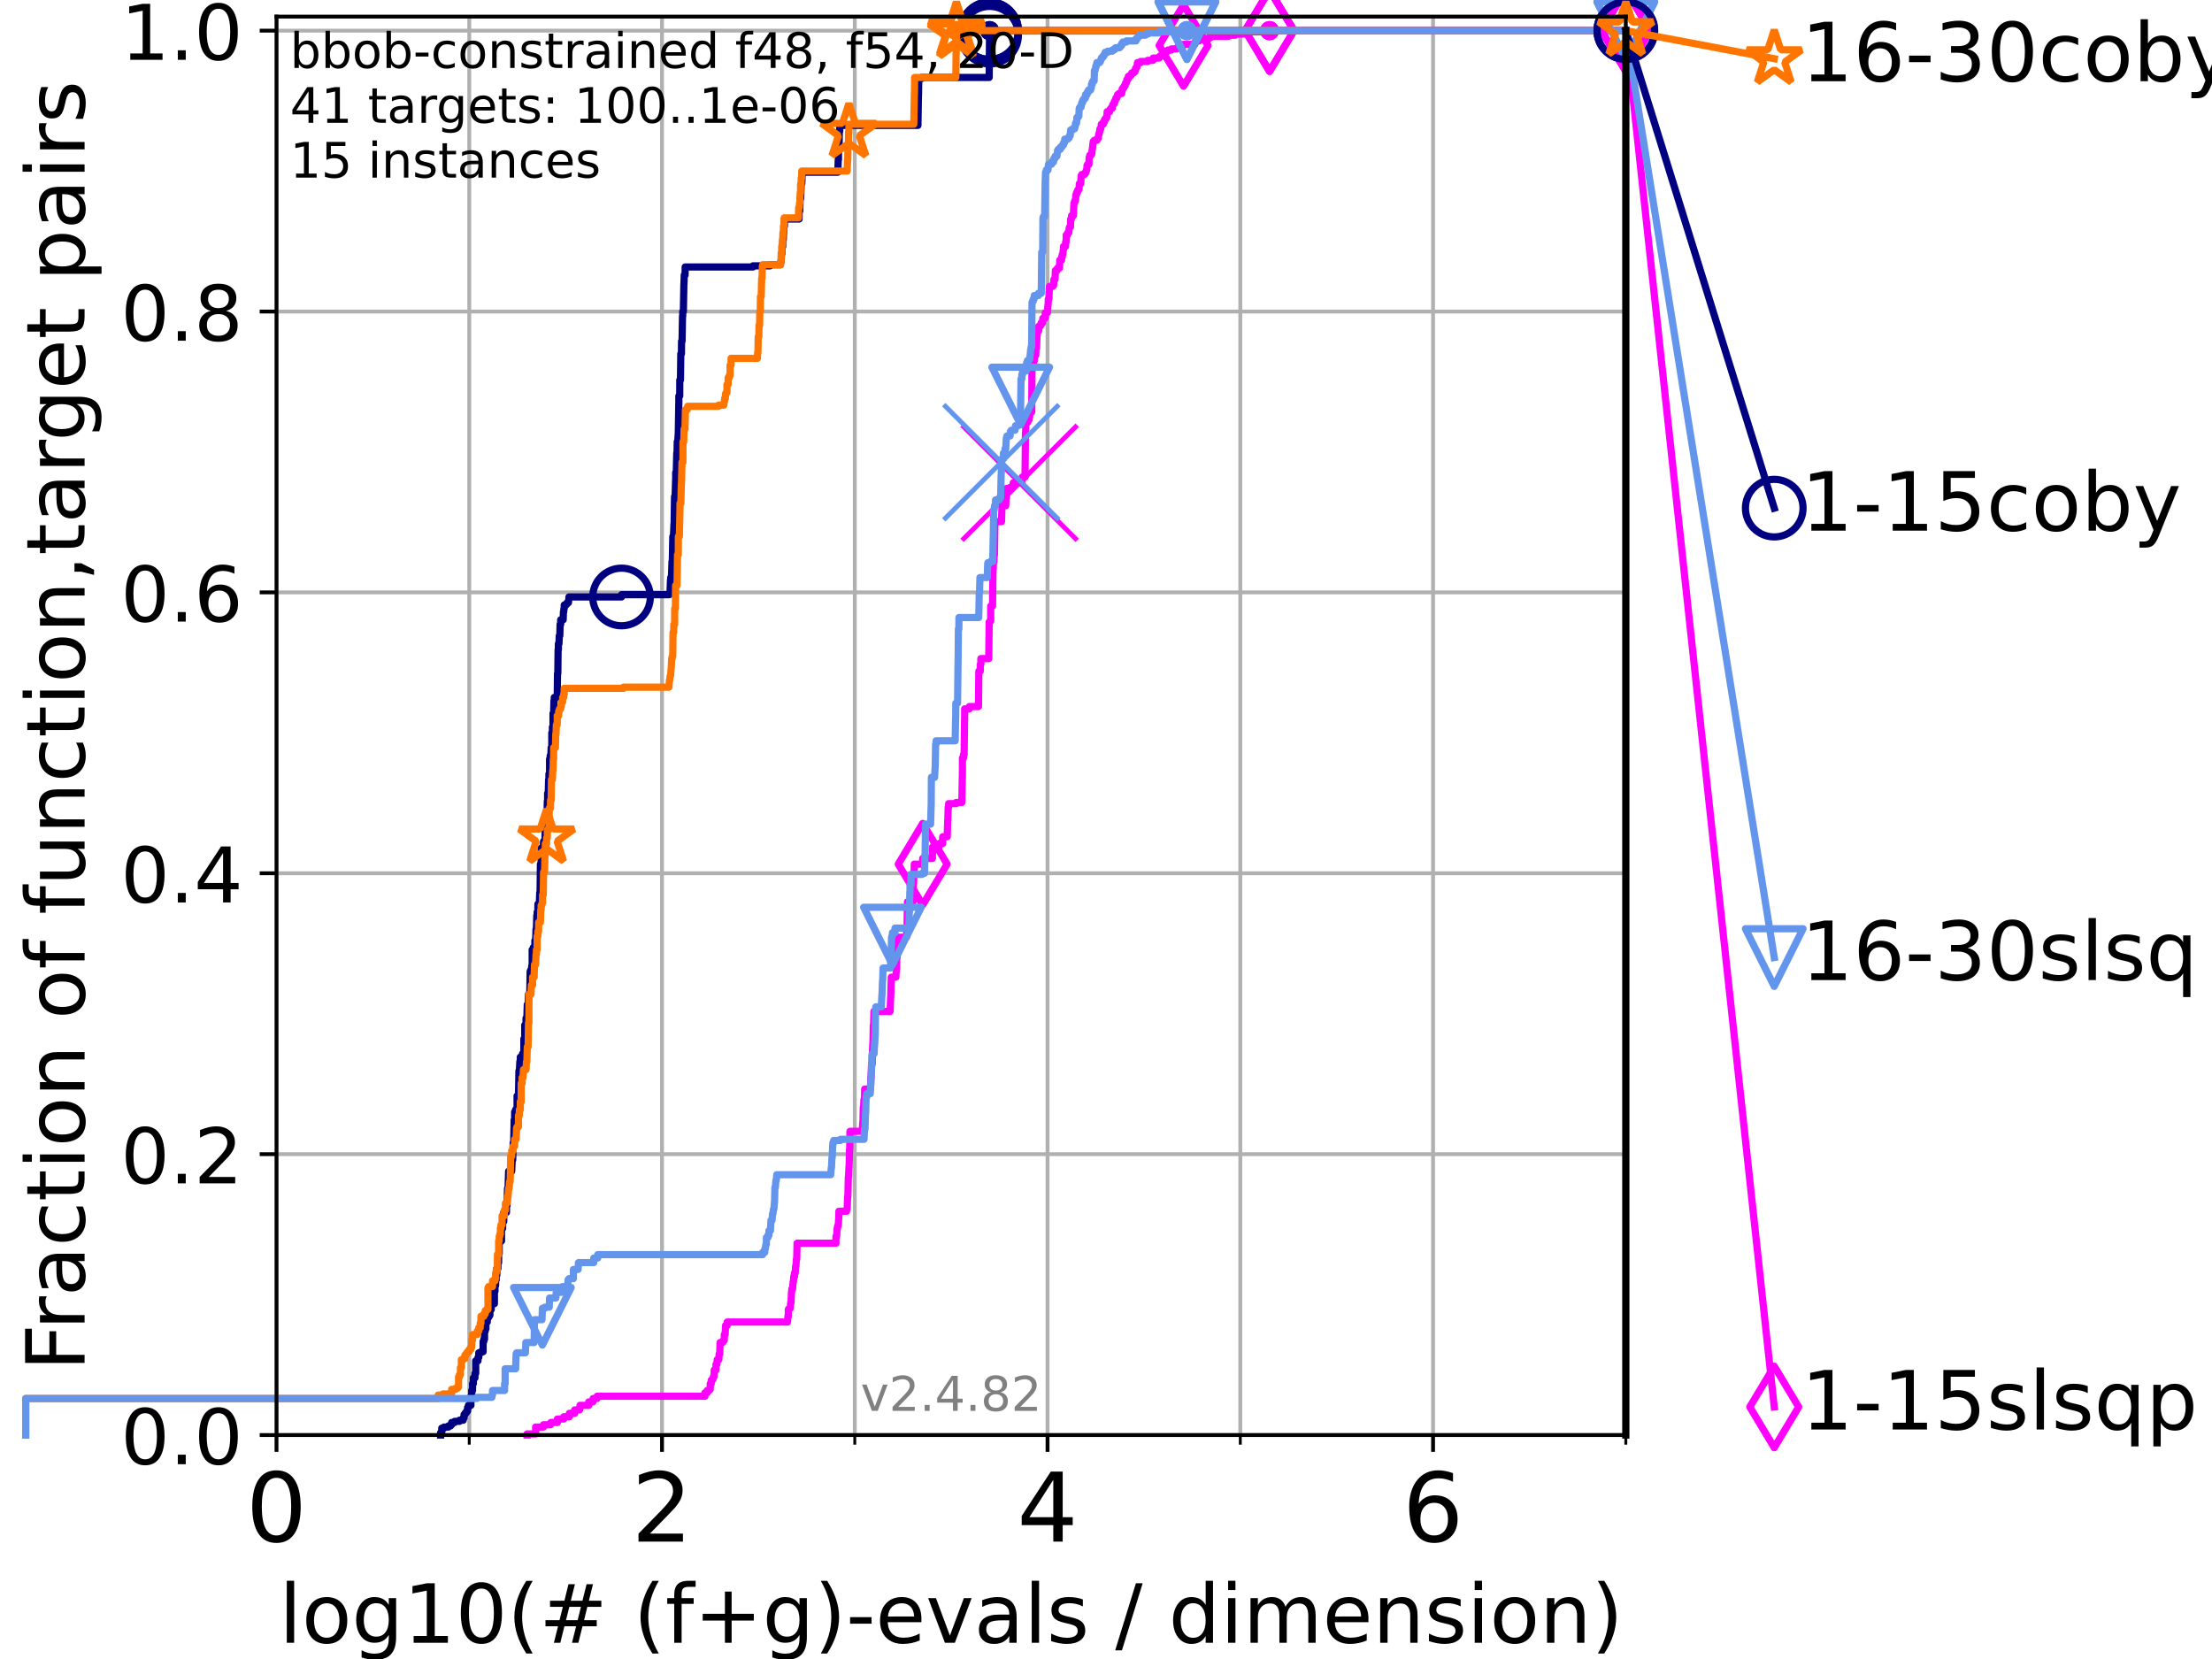 <?xml version="1.0" encoding="utf-8" standalone="no"?>
<!DOCTYPE svg PUBLIC "-//W3C//DTD SVG 1.1//EN"
  "http://www.w3.org/Graphics/SVG/1.1/DTD/svg11.dtd">
<!-- Created with matplotlib (https://matplotlib.org/) -->
<svg height="345.6pt" version="1.1" viewBox="0 0 460.8 345.6" width="460.8pt" xmlns="http://www.w3.org/2000/svg" xmlns:xlink="http://www.w3.org/1999/xlink">
 <defs>
  <style type="text/css">*{stroke-linecap:butt;stroke-linejoin:round;}</style>
 </defs>
 <g id="figure_1">
  <g id="patch_1">
   <path d="M 0 345.6 
L 460.8 345.6 
L 460.8 0 
L 0 0 
z
" style="fill:#ffffff;"/>
  </g>
  <g id="axes_1">
   <g id="patch_2">
    <path d="M 57.6 298.944 
L 338.688 298.944 
L 338.688 3.456 
L 57.6 3.456 
z
" style="fill:#ffffff;"/>
   </g>
   <g id="matplotlib.axis_1">
    <g id="xtick_1">
     <g id="line2d_1">
      <path clip-path="url(#pa63b7c6dd8)" d="M 57.6 298.944 
L 57.6 3.456 
" style="fill:none;stroke:#b0b0b0;stroke-linecap:square;stroke-width:0.8;"/>
     </g>
     <g id="line2d_2">
      <defs>
       <path d="M 0 0 
L 0 3.5 
" id="mbc60554035" style="stroke:#000000;stroke-width:0.8;"/>
      </defs>
      <g>
       <use style="stroke:#000000;stroke-width:0.8;" x="57.6" xlink:href="#mbc60554035" y="298.944"/>
      </g>
     </g>
     <g id="text_1">
      <!-- 0 -->
      <g transform="translate(51.237 321.141)scale(0.2 -0.2)">
       <defs>
        <path d="M 31.781 66.406 
Q 24.172 66.406 20.328 58.906 
Q 16.5 51.422 16.5 36.375 
Q 16.5 21.391 20.328 13.891 
Q 24.172 6.391 31.781 6.391 
Q 39.453 6.391 43.281 13.891 
Q 47.125 21.391 47.125 36.375 
Q 47.125 51.422 43.281 58.906 
Q 39.453 66.406 31.781 66.406 
z
M 31.781 74.219 
Q 44.047 74.219 50.516 64.516 
Q 56.984 54.828 56.984 36.375 
Q 56.984 17.969 50.516 8.266 
Q 44.047 -1.422 31.781 -1.422 
Q 19.531 -1.422 13.062 8.266 
Q 6.594 17.969 6.594 36.375 
Q 6.594 54.828 13.062 64.516 
Q 19.531 74.219 31.781 74.219 
z
" id="DejaVuSans-48"/>
       </defs>
       <use xlink:href="#DejaVuSans-48"/>
      </g>
     </g>
    </g>
    <g id="xtick_2">
     <g id="line2d_3">
      <path clip-path="url(#pa63b7c6dd8)" d="M 137.911 298.944 
L 137.911 3.456 
" style="fill:none;stroke:#b0b0b0;stroke-linecap:square;stroke-width:0.8;"/>
     </g>
     <g id="line2d_4">
      <g>
       <use style="stroke:#000000;stroke-width:0.8;" x="137.911" xlink:href="#mbc60554035" y="298.944"/>
      </g>
     </g>
     <g id="text_2">
      <!-- 2 -->
      <g transform="translate(131.548 321.141)scale(0.2 -0.2)">
       <defs>
        <path d="M 19.188 8.297 
L 53.609 8.297 
L 53.609 0 
L 7.328 0 
L 7.328 8.297 
Q 12.938 14.109 22.625 23.891 
Q 32.328 33.688 34.812 36.531 
Q 39.547 41.844 41.422 45.531 
Q 43.312 49.219 43.312 52.781 
Q 43.312 58.594 39.234 62.25 
Q 35.156 65.922 28.609 65.922 
Q 23.969 65.922 18.812 64.312 
Q 13.672 62.703 7.812 59.422 
L 7.812 69.391 
Q 13.766 71.781 18.938 73 
Q 24.125 74.219 28.422 74.219 
Q 39.75 74.219 46.484 68.547 
Q 53.219 62.891 53.219 53.422 
Q 53.219 48.922 51.531 44.891 
Q 49.859 40.875 45.406 35.406 
Q 44.188 33.984 37.641 27.219 
Q 31.109 20.453 19.188 8.297 
z
" id="DejaVuSans-50"/>
       </defs>
       <use xlink:href="#DejaVuSans-50"/>
      </g>
     </g>
    </g>
    <g id="xtick_3">
     <g id="line2d_5">
      <path clip-path="url(#pa63b7c6dd8)" d="M 218.222 298.944 
L 218.222 3.456 
" style="fill:none;stroke:#b0b0b0;stroke-linecap:square;stroke-width:0.8;"/>
     </g>
     <g id="line2d_6">
      <g>
       <use style="stroke:#000000;stroke-width:0.8;" x="218.222" xlink:href="#mbc60554035" y="298.944"/>
      </g>
     </g>
     <g id="text_3">
      <!-- 4 -->
      <g transform="translate(211.859 321.141)scale(0.2 -0.2)">
       <defs>
        <path d="M 37.797 64.312 
L 12.891 25.391 
L 37.797 25.391 
z
M 35.203 72.906 
L 47.609 72.906 
L 47.609 25.391 
L 58.016 25.391 
L 58.016 17.188 
L 47.609 17.188 
L 47.609 0 
L 37.797 0 
L 37.797 17.188 
L 4.891 17.188 
L 4.891 26.703 
z
" id="DejaVuSans-52"/>
       </defs>
       <use xlink:href="#DejaVuSans-52"/>
      </g>
     </g>
    </g>
    <g id="xtick_4">
     <g id="line2d_7">
      <path clip-path="url(#pa63b7c6dd8)" d="M 298.533 298.944 
L 298.533 3.456 
" style="fill:none;stroke:#b0b0b0;stroke-linecap:square;stroke-width:0.8;"/>
     </g>
     <g id="line2d_8">
      <g>
       <use style="stroke:#000000;stroke-width:0.8;" x="298.533" xlink:href="#mbc60554035" y="298.944"/>
      </g>
     </g>
     <g id="text_4">
      <!-- 6 -->
      <g transform="translate(292.17 321.141)scale(0.2 -0.2)">
       <defs>
        <path d="M 33.016 40.375 
Q 26.375 40.375 22.484 35.828 
Q 18.609 31.297 18.609 23.391 
Q 18.609 15.531 22.484 10.953 
Q 26.375 6.391 33.016 6.391 
Q 39.656 6.391 43.531 10.953 
Q 47.406 15.531 47.406 23.391 
Q 47.406 31.297 43.531 35.828 
Q 39.656 40.375 33.016 40.375 
z
M 52.594 71.297 
L 52.594 62.312 
Q 48.875 64.062 45.094 64.984 
Q 41.312 65.922 37.594 65.922 
Q 27.828 65.922 22.672 59.328 
Q 17.531 52.734 16.797 39.406 
Q 19.672 43.656 24.016 45.922 
Q 28.375 48.188 33.594 48.188 
Q 44.578 48.188 50.953 41.516 
Q 57.328 34.859 57.328 23.391 
Q 57.328 12.156 50.688 5.359 
Q 44.047 -1.422 33.016 -1.422 
Q 20.359 -1.422 13.672 8.266 
Q 6.984 17.969 6.984 36.375 
Q 6.984 53.656 15.188 63.938 
Q 23.391 74.219 37.203 74.219 
Q 40.922 74.219 44.703 73.484 
Q 48.484 72.75 52.594 71.297 
z
" id="DejaVuSans-54"/>
       </defs>
       <use xlink:href="#DejaVuSans-54"/>
      </g>
     </g>
    </g>
    <g id="xtick_5">
     <g id="line2d_9">
      <path clip-path="url(#pa63b7c6dd8)" d="M 97.755 298.944 
L 97.755 3.456 
" style="fill:none;stroke:#b0b0b0;stroke-linecap:square;stroke-width:0.8;"/>
     </g>
     <g id="line2d_10">
      <defs>
       <path d="M 0 0 
L 0 2 
" id="mf9210a9836" style="stroke:#000000;stroke-width:0.6;"/>
      </defs>
      <g>
       <use style="stroke:#000000;stroke-width:0.6;" x="97.755" xlink:href="#mf9210a9836" y="298.944"/>
      </g>
     </g>
    </g>
    <g id="xtick_6">
     <g id="line2d_11">
      <path clip-path="url(#pa63b7c6dd8)" d="M 178.066 298.944 
L 178.066 3.456 
" style="fill:none;stroke:#b0b0b0;stroke-linecap:square;stroke-width:0.8;"/>
     </g>
     <g id="line2d_12">
      <g>
       <use style="stroke:#000000;stroke-width:0.6;" x="178.066" xlink:href="#mf9210a9836" y="298.944"/>
      </g>
     </g>
    </g>
    <g id="xtick_7">
     <g id="line2d_13">
      <path clip-path="url(#pa63b7c6dd8)" d="M 258.377 298.944 
L 258.377 3.456 
" style="fill:none;stroke:#b0b0b0;stroke-linecap:square;stroke-width:0.8;"/>
     </g>
     <g id="line2d_14">
      <g>
       <use style="stroke:#000000;stroke-width:0.6;" x="258.377" xlink:href="#mf9210a9836" y="298.944"/>
      </g>
     </g>
    </g>
    <g id="xtick_8">
     <g id="line2d_15">
      <path clip-path="url(#pa63b7c6dd8)" d="M 338.688 298.944 
L 338.688 3.456 
" style="fill:none;stroke:#b0b0b0;stroke-linecap:square;stroke-width:0.8;"/>
     </g>
     <g id="line2d_16">
      <g>
       <use style="stroke:#000000;stroke-width:0.6;" x="338.688" xlink:href="#mf9210a9836" y="298.944"/>
      </g>
     </g>
    </g>
    <g id="text_5">
     <!-- log10(# (f+g)-evals / dimension) -->
     <g transform="translate(58.145 342.218)scale(0.17 -0.17)">
      <defs>
       <path d="M 9.422 75.984 
L 18.406 75.984 
L 18.406 0 
L 9.422 0 
z
" id="DejaVuSans-108"/>
       <path d="M 30.609 48.391 
Q 23.391 48.391 19.188 42.75 
Q 14.984 37.109 14.984 27.297 
Q 14.984 17.484 19.156 11.844 
Q 23.344 6.203 30.609 6.203 
Q 37.797 6.203 41.984 11.859 
Q 46.188 17.531 46.188 27.297 
Q 46.188 37.016 41.984 42.703 
Q 37.797 48.391 30.609 48.391 
z
M 30.609 56 
Q 42.328 56 49.016 48.375 
Q 55.719 40.766 55.719 27.297 
Q 55.719 13.875 49.016 6.219 
Q 42.328 -1.422 30.609 -1.422 
Q 18.844 -1.422 12.172 6.219 
Q 5.516 13.875 5.516 27.297 
Q 5.516 40.766 12.172 48.375 
Q 18.844 56 30.609 56 
z
" id="DejaVuSans-111"/>
       <path d="M 45.406 27.984 
Q 45.406 37.75 41.375 43.109 
Q 37.359 48.484 30.078 48.484 
Q 22.859 48.484 18.828 43.109 
Q 14.797 37.75 14.797 27.984 
Q 14.797 18.266 18.828 12.891 
Q 22.859 7.516 30.078 7.516 
Q 37.359 7.516 41.375 12.891 
Q 45.406 18.266 45.406 27.984 
z
M 54.391 6.781 
Q 54.391 -7.172 48.188 -13.984 
Q 42 -20.797 29.203 -20.797 
Q 24.469 -20.797 20.266 -20.094 
Q 16.062 -19.391 12.109 -17.922 
L 12.109 -9.188 
Q 16.062 -11.328 19.922 -12.344 
Q 23.781 -13.375 27.781 -13.375 
Q 36.625 -13.375 41.016 -8.766 
Q 45.406 -4.156 45.406 5.172 
L 45.406 9.625 
Q 42.625 4.781 38.281 2.391 
Q 33.938 0 27.875 0 
Q 17.828 0 11.672 7.656 
Q 5.516 15.328 5.516 27.984 
Q 5.516 40.672 11.672 48.328 
Q 17.828 56 27.875 56 
Q 33.938 56 38.281 53.609 
Q 42.625 51.219 45.406 46.391 
L 45.406 54.688 
L 54.391 54.688 
z
" id="DejaVuSans-103"/>
       <path d="M 12.406 8.297 
L 28.516 8.297 
L 28.516 63.922 
L 10.984 60.406 
L 10.984 69.391 
L 28.422 72.906 
L 38.281 72.906 
L 38.281 8.297 
L 54.391 8.297 
L 54.391 0 
L 12.406 0 
z
" id="DejaVuSans-49"/>
       <path d="M 31 75.875 
Q 24.469 64.656 21.281 53.656 
Q 18.109 42.672 18.109 31.391 
Q 18.109 20.125 21.312 9.062 
Q 24.516 -2 31 -13.188 
L 23.188 -13.188 
Q 15.875 -1.703 12.234 9.375 
Q 8.594 20.453 8.594 31.391 
Q 8.594 42.281 12.203 53.312 
Q 15.828 64.359 23.188 75.875 
z
" id="DejaVuSans-40"/>
       <path d="M 51.125 44 
L 36.922 44 
L 32.812 27.688 
L 47.125 27.688 
z
M 43.797 71.781 
L 38.719 51.516 
L 52.984 51.516 
L 58.109 71.781 
L 65.922 71.781 
L 60.891 51.516 
L 76.125 51.516 
L 76.125 44 
L 58.984 44 
L 54.984 27.688 
L 70.516 27.688 
L 70.516 20.219 
L 53.078 20.219 
L 48 0 
L 40.188 0 
L 45.219 20.219 
L 30.906 20.219 
L 25.875 0 
L 18.016 0 
L 23.094 20.219 
L 7.719 20.219 
L 7.719 27.688 
L 24.906 27.688 
L 29 44 
L 13.281 44 
L 13.281 51.516 
L 30.906 51.516 
L 35.891 71.781 
z
" id="DejaVuSans-35"/>
       <path id="DejaVuSans-32"/>
       <path d="M 37.109 75.984 
L 37.109 68.5 
L 28.516 68.5 
Q 23.688 68.5 21.797 66.547 
Q 19.922 64.594 19.922 59.516 
L 19.922 54.688 
L 34.719 54.688 
L 34.719 47.703 
L 19.922 47.703 
L 19.922 0 
L 10.891 0 
L 10.891 47.703 
L 2.297 47.703 
L 2.297 54.688 
L 10.891 54.688 
L 10.891 58.5 
Q 10.891 67.625 15.141 71.797 
Q 19.391 75.984 28.609 75.984 
z
" id="DejaVuSans-102"/>
       <path d="M 46 62.703 
L 46 35.5 
L 73.188 35.5 
L 73.188 27.203 
L 46 27.203 
L 46 0 
L 37.797 0 
L 37.797 27.203 
L 10.594 27.203 
L 10.594 35.5 
L 37.797 35.5 
L 37.797 62.703 
z
" id="DejaVuSans-43"/>
       <path d="M 8.016 75.875 
L 15.828 75.875 
Q 23.141 64.359 26.781 53.312 
Q 30.422 42.281 30.422 31.391 
Q 30.422 20.453 26.781 9.375 
Q 23.141 -1.703 15.828 -13.188 
L 8.016 -13.188 
Q 14.5 -2 17.703 9.062 
Q 20.906 20.125 20.906 31.391 
Q 20.906 42.672 17.703 53.656 
Q 14.5 64.656 8.016 75.875 
z
" id="DejaVuSans-41"/>
       <path d="M 4.891 31.391 
L 31.203 31.391 
L 31.203 23.391 
L 4.891 23.391 
z
" id="DejaVuSans-45"/>
       <path d="M 56.203 29.594 
L 56.203 25.203 
L 14.891 25.203 
Q 15.484 15.922 20.484 11.062 
Q 25.484 6.203 34.422 6.203 
Q 39.594 6.203 44.453 7.469 
Q 49.312 8.734 54.109 11.281 
L 54.109 2.781 
Q 49.266 0.734 44.188 -0.344 
Q 39.109 -1.422 33.891 -1.422 
Q 20.797 -1.422 13.156 6.188 
Q 5.516 13.812 5.516 26.812 
Q 5.516 40.234 12.766 48.109 
Q 20.016 56 32.328 56 
Q 43.359 56 49.781 48.891 
Q 56.203 41.797 56.203 29.594 
z
M 47.219 32.234 
Q 47.125 39.594 43.094 43.984 
Q 39.062 48.391 32.422 48.391 
Q 24.906 48.391 20.391 44.141 
Q 15.875 39.891 15.188 32.172 
z
" id="DejaVuSans-101"/>
       <path d="M 2.984 54.688 
L 12.5 54.688 
L 29.594 8.797 
L 46.688 54.688 
L 56.203 54.688 
L 35.688 0 
L 23.484 0 
z
" id="DejaVuSans-118"/>
       <path d="M 34.281 27.484 
Q 23.391 27.484 19.188 25 
Q 14.984 22.516 14.984 16.5 
Q 14.984 11.719 18.141 8.906 
Q 21.297 6.109 26.703 6.109 
Q 34.188 6.109 38.703 11.406 
Q 43.219 16.703 43.219 25.484 
L 43.219 27.484 
z
M 52.203 31.203 
L 52.203 0 
L 43.219 0 
L 43.219 8.297 
Q 40.141 3.328 35.547 0.953 
Q 30.953 -1.422 24.312 -1.422 
Q 15.922 -1.422 10.953 3.297 
Q 6 8.016 6 15.922 
Q 6 25.141 12.172 29.828 
Q 18.359 34.516 30.609 34.516 
L 43.219 34.516 
L 43.219 35.406 
Q 43.219 41.609 39.141 45 
Q 35.062 48.391 27.688 48.391 
Q 23 48.391 18.547 47.266 
Q 14.109 46.141 10.016 43.891 
L 10.016 52.203 
Q 14.938 54.109 19.578 55.047 
Q 24.219 56 28.609 56 
Q 40.484 56 46.344 49.844 
Q 52.203 43.703 52.203 31.203 
z
" id="DejaVuSans-97"/>
       <path d="M 44.281 53.078 
L 44.281 44.578 
Q 40.484 46.531 36.375 47.5 
Q 32.281 48.484 27.875 48.484 
Q 21.188 48.484 17.844 46.438 
Q 14.5 44.391 14.5 40.281 
Q 14.5 37.156 16.891 35.375 
Q 19.281 33.594 26.516 31.984 
L 29.594 31.297 
Q 39.156 29.25 43.188 25.516 
Q 47.219 21.781 47.219 15.094 
Q 47.219 7.469 41.188 3.016 
Q 35.156 -1.422 24.609 -1.422 
Q 20.219 -1.422 15.453 -0.562 
Q 10.688 0.297 5.422 2 
L 5.422 11.281 
Q 10.406 8.688 15.234 7.391 
Q 20.062 6.109 24.812 6.109 
Q 31.156 6.109 34.562 8.281 
Q 37.984 10.453 37.984 14.406 
Q 37.984 18.062 35.516 20.016 
Q 33.062 21.969 24.703 23.781 
L 21.578 24.516 
Q 13.234 26.266 9.516 29.906 
Q 5.812 33.547 5.812 39.891 
Q 5.812 47.609 11.281 51.797 
Q 16.75 56 26.812 56 
Q 31.781 56 36.172 55.266 
Q 40.578 54.547 44.281 53.078 
z
" id="DejaVuSans-115"/>
       <path d="M 25.391 72.906 
L 33.688 72.906 
L 8.297 -9.281 
L 0 -9.281 
z
" id="DejaVuSans-47"/>
       <path d="M 45.406 46.391 
L 45.406 75.984 
L 54.391 75.984 
L 54.391 0 
L 45.406 0 
L 45.406 8.203 
Q 42.578 3.328 38.25 0.953 
Q 33.938 -1.422 27.875 -1.422 
Q 17.969 -1.422 11.734 6.484 
Q 5.516 14.406 5.516 27.297 
Q 5.516 40.188 11.734 48.094 
Q 17.969 56 27.875 56 
Q 33.938 56 38.25 53.625 
Q 42.578 51.266 45.406 46.391 
z
M 14.797 27.297 
Q 14.797 17.391 18.875 11.75 
Q 22.953 6.109 30.078 6.109 
Q 37.203 6.109 41.297 11.75 
Q 45.406 17.391 45.406 27.297 
Q 45.406 37.203 41.297 42.844 
Q 37.203 48.484 30.078 48.484 
Q 22.953 48.484 18.875 42.844 
Q 14.797 37.203 14.797 27.297 
z
" id="DejaVuSans-100"/>
       <path d="M 9.422 54.688 
L 18.406 54.688 
L 18.406 0 
L 9.422 0 
z
M 9.422 75.984 
L 18.406 75.984 
L 18.406 64.594 
L 9.422 64.594 
z
" id="DejaVuSans-105"/>
       <path d="M 52 44.188 
Q 55.375 50.25 60.062 53.125 
Q 64.75 56 71.094 56 
Q 79.641 56 84.281 50.016 
Q 88.922 44.047 88.922 33.016 
L 88.922 0 
L 79.891 0 
L 79.891 32.719 
Q 79.891 40.578 77.094 44.375 
Q 74.312 48.188 68.609 48.188 
Q 61.625 48.188 57.562 43.547 
Q 53.516 38.922 53.516 30.906 
L 53.516 0 
L 44.484 0 
L 44.484 32.719 
Q 44.484 40.625 41.703 44.406 
Q 38.922 48.188 33.109 48.188 
Q 26.219 48.188 22.156 43.531 
Q 18.109 38.875 18.109 30.906 
L 18.109 0 
L 9.078 0 
L 9.078 54.688 
L 18.109 54.688 
L 18.109 46.188 
Q 21.188 51.219 25.484 53.609 
Q 29.781 56 35.688 56 
Q 41.656 56 45.828 52.969 
Q 50 49.953 52 44.188 
z
" id="DejaVuSans-109"/>
       <path d="M 54.891 33.016 
L 54.891 0 
L 45.906 0 
L 45.906 32.719 
Q 45.906 40.484 42.875 44.328 
Q 39.844 48.188 33.797 48.188 
Q 26.516 48.188 22.312 43.547 
Q 18.109 38.922 18.109 30.906 
L 18.109 0 
L 9.078 0 
L 9.078 54.688 
L 18.109 54.688 
L 18.109 46.188 
Q 21.344 51.125 25.703 53.562 
Q 30.078 56 35.797 56 
Q 45.219 56 50.047 50.172 
Q 54.891 44.344 54.891 33.016 
z
" id="DejaVuSans-110"/>
      </defs>
      <use xlink:href="#DejaVuSans-108"/>
      <use x="27.783" xlink:href="#DejaVuSans-111"/>
      <use x="88.965" xlink:href="#DejaVuSans-103"/>
      <use x="152.441" xlink:href="#DejaVuSans-49"/>
      <use x="216.064" xlink:href="#DejaVuSans-48"/>
      <use x="279.688" xlink:href="#DejaVuSans-40"/>
      <use x="318.701" xlink:href="#DejaVuSans-35"/>
      <use x="402.49" xlink:href="#DejaVuSans-32"/>
      <use x="434.277" xlink:href="#DejaVuSans-40"/>
      <use x="473.291" xlink:href="#DejaVuSans-102"/>
      <use x="508.496" xlink:href="#DejaVuSans-43"/>
      <use x="592.285" xlink:href="#DejaVuSans-103"/>
      <use x="655.762" xlink:href="#DejaVuSans-41"/>
      <use x="694.775" xlink:href="#DejaVuSans-45"/>
      <use x="730.859" xlink:href="#DejaVuSans-101"/>
      <use x="792.383" xlink:href="#DejaVuSans-118"/>
      <use x="851.562" xlink:href="#DejaVuSans-97"/>
      <use x="912.842" xlink:href="#DejaVuSans-108"/>
      <use x="940.625" xlink:href="#DejaVuSans-115"/>
      <use x="992.725" xlink:href="#DejaVuSans-32"/>
      <use x="1024.512" xlink:href="#DejaVuSans-47"/>
      <use x="1058.203" xlink:href="#DejaVuSans-32"/>
      <use x="1089.99" xlink:href="#DejaVuSans-100"/>
      <use x="1153.467" xlink:href="#DejaVuSans-105"/>
      <use x="1181.25" xlink:href="#DejaVuSans-109"/>
      <use x="1278.662" xlink:href="#DejaVuSans-101"/>
      <use x="1340.186" xlink:href="#DejaVuSans-110"/>
      <use x="1403.564" xlink:href="#DejaVuSans-115"/>
      <use x="1455.664" xlink:href="#DejaVuSans-105"/>
      <use x="1483.447" xlink:href="#DejaVuSans-111"/>
      <use x="1544.629" xlink:href="#DejaVuSans-110"/>
      <use x="1608.008" xlink:href="#DejaVuSans-41"/>
     </g>
    </g>
   </g>
   <g id="matplotlib.axis_2">
    <g id="ytick_1">
     <g id="line2d_17">
      <path clip-path="url(#pa63b7c6dd8)" d="M 57.6 298.944 
L 338.688 298.944 
" style="fill:none;stroke:#b0b0b0;stroke-linecap:square;stroke-width:0.8;"/>
     </g>
     <g id="line2d_18">
      <defs>
       <path d="M 0 0 
L -3.5 0 
" id="m04e632a11f" style="stroke:#000000;stroke-width:0.8;"/>
      </defs>
      <g>
       <use style="stroke:#000000;stroke-width:0.8;" x="57.6" xlink:href="#m04e632a11f" y="298.944"/>
      </g>
     </g>
     <g id="text_6">
      <!-- 0.0 -->
      <g transform="translate(25.155 305.023)scale(0.16 -0.16)">
       <defs>
        <path d="M 10.688 12.406 
L 21 12.406 
L 21 0 
L 10.688 0 
z
" id="DejaVuSans-46"/>
       </defs>
       <use xlink:href="#DejaVuSans-48"/>
       <use x="63.623" xlink:href="#DejaVuSans-46"/>
       <use x="95.41" xlink:href="#DejaVuSans-48"/>
      </g>
     </g>
    </g>
    <g id="ytick_2">
     <g id="line2d_19">
      <path clip-path="url(#pa63b7c6dd8)" d="M 57.6 240.432 
L 338.688 240.432 
" style="fill:none;stroke:#b0b0b0;stroke-linecap:square;stroke-width:0.8;"/>
     </g>
     <g id="line2d_20">
      <g>
       <use style="stroke:#000000;stroke-width:0.8;" x="57.6" xlink:href="#m04e632a11f" y="240.432"/>
      </g>
     </g>
     <g id="text_7">
      <!-- 0.2 -->
      <g transform="translate(25.155 246.51)scale(0.16 -0.16)">
       <use xlink:href="#DejaVuSans-48"/>
       <use x="63.623" xlink:href="#DejaVuSans-46"/>
       <use x="95.41" xlink:href="#DejaVuSans-50"/>
      </g>
     </g>
    </g>
    <g id="ytick_3">
     <g id="line2d_21">
      <path clip-path="url(#pa63b7c6dd8)" d="M 57.6 181.919 
L 338.688 181.919 
" style="fill:none;stroke:#b0b0b0;stroke-linecap:square;stroke-width:0.8;"/>
     </g>
     <g id="line2d_22">
      <g>
       <use style="stroke:#000000;stroke-width:0.8;" x="57.6" xlink:href="#m04e632a11f" y="181.919"/>
      </g>
     </g>
     <g id="text_8">
      <!-- 0.4 -->
      <g transform="translate(25.155 187.998)scale(0.16 -0.16)">
       <use xlink:href="#DejaVuSans-48"/>
       <use x="63.623" xlink:href="#DejaVuSans-46"/>
       <use x="95.41" xlink:href="#DejaVuSans-52"/>
      </g>
     </g>
    </g>
    <g id="ytick_4">
     <g id="line2d_23">
      <path clip-path="url(#pa63b7c6dd8)" d="M 57.6 123.407 
L 338.688 123.407 
" style="fill:none;stroke:#b0b0b0;stroke-linecap:square;stroke-width:0.8;"/>
     </g>
     <g id="line2d_24">
      <g>
       <use style="stroke:#000000;stroke-width:0.8;" x="57.6" xlink:href="#m04e632a11f" y="123.407"/>
      </g>
     </g>
     <g id="text_9">
      <!-- 0.6 -->
      <g transform="translate(25.155 129.485)scale(0.16 -0.16)">
       <use xlink:href="#DejaVuSans-48"/>
       <use x="63.623" xlink:href="#DejaVuSans-46"/>
       <use x="95.41" xlink:href="#DejaVuSans-54"/>
      </g>
     </g>
    </g>
    <g id="ytick_5">
     <g id="line2d_25">
      <path clip-path="url(#pa63b7c6dd8)" d="M 57.6 64.894 
L 338.688 64.894 
" style="fill:none;stroke:#b0b0b0;stroke-linecap:square;stroke-width:0.8;"/>
     </g>
     <g id="line2d_26">
      <g>
       <use style="stroke:#000000;stroke-width:0.8;" x="57.6" xlink:href="#m04e632a11f" y="64.894"/>
      </g>
     </g>
     <g id="text_10">
      <!-- 0.8 -->
      <g transform="translate(25.155 70.973)scale(0.16 -0.16)">
       <defs>
        <path d="M 31.781 34.625 
Q 24.75 34.625 20.719 30.859 
Q 16.703 27.094 16.703 20.516 
Q 16.703 13.922 20.719 10.156 
Q 24.75 6.391 31.781 6.391 
Q 38.812 6.391 42.859 10.172 
Q 46.922 13.969 46.922 20.516 
Q 46.922 27.094 42.891 30.859 
Q 38.875 34.625 31.781 34.625 
z
M 21.922 38.812 
Q 15.578 40.375 12.031 44.719 
Q 8.5 49.078 8.5 55.328 
Q 8.5 64.062 14.719 69.141 
Q 20.953 74.219 31.781 74.219 
Q 42.672 74.219 48.875 69.141 
Q 55.078 64.062 55.078 55.328 
Q 55.078 49.078 51.531 44.719 
Q 48 40.375 41.703 38.812 
Q 48.828 37.156 52.797 32.312 
Q 56.781 27.484 56.781 20.516 
Q 56.781 9.906 50.312 4.234 
Q 43.844 -1.422 31.781 -1.422 
Q 19.734 -1.422 13.25 4.234 
Q 6.781 9.906 6.781 20.516 
Q 6.781 27.484 10.781 32.312 
Q 14.797 37.156 21.922 38.812 
z
M 18.312 54.391 
Q 18.312 48.734 21.844 45.562 
Q 25.391 42.391 31.781 42.391 
Q 38.141 42.391 41.719 45.562 
Q 45.312 48.734 45.312 54.391 
Q 45.312 60.062 41.719 63.234 
Q 38.141 66.406 31.781 66.406 
Q 25.391 66.406 21.844 63.234 
Q 18.312 60.062 18.312 54.391 
z
" id="DejaVuSans-56"/>
       </defs>
       <use xlink:href="#DejaVuSans-48"/>
       <use x="63.623" xlink:href="#DejaVuSans-46"/>
       <use x="95.41" xlink:href="#DejaVuSans-56"/>
      </g>
     </g>
    </g>
    <g id="ytick_6">
     <g id="line2d_27">
      <path clip-path="url(#pa63b7c6dd8)" d="M 57.6 6.382 
L 338.688 6.382 
" style="fill:none;stroke:#b0b0b0;stroke-linecap:square;stroke-width:0.8;"/>
     </g>
     <g id="line2d_28">
      <g>
       <use style="stroke:#000000;stroke-width:0.8;" x="57.6" xlink:href="#m04e632a11f" y="6.382"/>
      </g>
     </g>
     <g id="text_11">
      <!-- 1.0 -->
      <g transform="translate(25.155 12.46)scale(0.16 -0.16)">
       <use xlink:href="#DejaVuSans-49"/>
       <use x="63.623" xlink:href="#DejaVuSans-46"/>
       <use x="95.41" xlink:href="#DejaVuSans-48"/>
      </g>
     </g>
    </g>
    <g id="text_12">
     <!-- Fraction of function,target pairs -->
     <g transform="translate(17.62 285.585)rotate(-90)scale(0.17 -0.17)">
      <defs>
       <path d="M 9.812 72.906 
L 51.703 72.906 
L 51.703 64.594 
L 19.672 64.594 
L 19.672 43.109 
L 48.578 43.109 
L 48.578 34.812 
L 19.672 34.812 
L 19.672 0 
L 9.812 0 
z
" id="DejaVuSans-70"/>
       <path d="M 41.109 46.297 
Q 39.594 47.172 37.812 47.578 
Q 36.031 48 33.891 48 
Q 26.266 48 22.188 43.047 
Q 18.109 38.094 18.109 28.812 
L 18.109 0 
L 9.078 0 
L 9.078 54.688 
L 18.109 54.688 
L 18.109 46.188 
Q 20.953 51.172 25.484 53.578 
Q 30.031 56 36.531 56 
Q 37.453 56 38.578 55.875 
Q 39.703 55.766 41.062 55.516 
z
" id="DejaVuSans-114"/>
       <path d="M 48.781 52.594 
L 48.781 44.188 
Q 44.969 46.297 41.141 47.344 
Q 37.312 48.391 33.406 48.391 
Q 24.656 48.391 19.812 42.844 
Q 14.984 37.312 14.984 27.297 
Q 14.984 17.281 19.812 11.734 
Q 24.656 6.203 33.406 6.203 
Q 37.312 6.203 41.141 7.25 
Q 44.969 8.297 48.781 10.406 
L 48.781 2.094 
Q 45.016 0.344 40.984 -0.531 
Q 36.969 -1.422 32.422 -1.422 
Q 20.062 -1.422 12.781 6.344 
Q 5.516 14.109 5.516 27.297 
Q 5.516 40.672 12.859 48.328 
Q 20.219 56 33.016 56 
Q 37.156 56 41.109 55.141 
Q 45.062 54.297 48.781 52.594 
z
" id="DejaVuSans-99"/>
       <path d="M 18.312 70.219 
L 18.312 54.688 
L 36.812 54.688 
L 36.812 47.703 
L 18.312 47.703 
L 18.312 18.016 
Q 18.312 11.328 20.141 9.422 
Q 21.969 7.516 27.594 7.516 
L 36.812 7.516 
L 36.812 0 
L 27.594 0 
Q 17.188 0 13.234 3.875 
Q 9.281 7.766 9.281 18.016 
L 9.281 47.703 
L 2.688 47.703 
L 2.688 54.688 
L 9.281 54.688 
L 9.281 70.219 
z
" id="DejaVuSans-116"/>
       <path d="M 8.5 21.578 
L 8.5 54.688 
L 17.484 54.688 
L 17.484 21.922 
Q 17.484 14.156 20.5 10.266 
Q 23.531 6.391 29.594 6.391 
Q 36.859 6.391 41.078 11.031 
Q 45.312 15.672 45.312 23.688 
L 45.312 54.688 
L 54.297 54.688 
L 54.297 0 
L 45.312 0 
L 45.312 8.406 
Q 42.047 3.422 37.719 1 
Q 33.406 -1.422 27.688 -1.422 
Q 18.266 -1.422 13.375 4.438 
Q 8.5 10.297 8.5 21.578 
z
M 31.109 56 
z
" id="DejaVuSans-117"/>
       <path d="M 11.719 12.406 
L 22.016 12.406 
L 22.016 4 
L 14.016 -11.625 
L 7.719 -11.625 
L 11.719 4 
z
" id="DejaVuSans-44"/>
       <path d="M 18.109 8.203 
L 18.109 -20.797 
L 9.078 -20.797 
L 9.078 54.688 
L 18.109 54.688 
L 18.109 46.391 
Q 20.953 51.266 25.266 53.625 
Q 29.594 56 35.594 56 
Q 45.562 56 51.781 48.094 
Q 58.016 40.188 58.016 27.297 
Q 58.016 14.406 51.781 6.484 
Q 45.562 -1.422 35.594 -1.422 
Q 29.594 -1.422 25.266 0.953 
Q 20.953 3.328 18.109 8.203 
z
M 48.688 27.297 
Q 48.688 37.203 44.609 42.844 
Q 40.531 48.484 33.406 48.484 
Q 26.266 48.484 22.188 42.844 
Q 18.109 37.203 18.109 27.297 
Q 18.109 17.391 22.188 11.75 
Q 26.266 6.109 33.406 6.109 
Q 40.531 6.109 44.609 11.75 
Q 48.688 17.391 48.688 27.297 
z
" id="DejaVuSans-112"/>
      </defs>
      <use xlink:href="#DejaVuSans-70"/>
      <use x="50.27" xlink:href="#DejaVuSans-114"/>
      <use x="91.383" xlink:href="#DejaVuSans-97"/>
      <use x="152.662" xlink:href="#DejaVuSans-99"/>
      <use x="207.643" xlink:href="#DejaVuSans-116"/>
      <use x="246.852" xlink:href="#DejaVuSans-105"/>
      <use x="274.635" xlink:href="#DejaVuSans-111"/>
      <use x="335.816" xlink:href="#DejaVuSans-110"/>
      <use x="399.195" xlink:href="#DejaVuSans-32"/>
      <use x="430.982" xlink:href="#DejaVuSans-111"/>
      <use x="492.164" xlink:href="#DejaVuSans-102"/>
      <use x="527.369" xlink:href="#DejaVuSans-32"/>
      <use x="559.156" xlink:href="#DejaVuSans-102"/>
      <use x="594.361" xlink:href="#DejaVuSans-117"/>
      <use x="657.74" xlink:href="#DejaVuSans-110"/>
      <use x="721.119" xlink:href="#DejaVuSans-99"/>
      <use x="776.1" xlink:href="#DejaVuSans-116"/>
      <use x="815.309" xlink:href="#DejaVuSans-105"/>
      <use x="843.092" xlink:href="#DejaVuSans-111"/>
      <use x="904.273" xlink:href="#DejaVuSans-110"/>
      <use x="967.652" xlink:href="#DejaVuSans-44"/>
      <use x="999.439" xlink:href="#DejaVuSans-116"/>
      <use x="1038.648" xlink:href="#DejaVuSans-97"/>
      <use x="1099.928" xlink:href="#DejaVuSans-114"/>
      <use x="1139.291" xlink:href="#DejaVuSans-103"/>
      <use x="1202.768" xlink:href="#DejaVuSans-101"/>
      <use x="1264.291" xlink:href="#DejaVuSans-116"/>
      <use x="1303.5" xlink:href="#DejaVuSans-32"/>
      <use x="1335.287" xlink:href="#DejaVuSans-112"/>
      <use x="1398.764" xlink:href="#DejaVuSans-97"/>
      <use x="1460.043" xlink:href="#DejaVuSans-105"/>
      <use x="1487.826" xlink:href="#DejaVuSans-114"/>
      <use x="1528.939" xlink:href="#DejaVuSans-115"/>
     </g>
    </g>
   </g>
   <g id="line2d_29">
    <defs>
     <path d="M 0 1.5 
C 0.398 1.5 0.779 1.342 1.061 1.061 
C 1.342 0.779 1.5 0.398 1.5 0 
C 1.5 -0.398 1.342 -0.779 1.061 -1.061 
C 0.779 -1.342 0.398 -1.5 0 -1.5 
C -0.398 -1.5 -0.779 -1.342 -1.061 -1.061 
C -1.342 -0.779 -1.5 -0.398 -1.5 0 
C -1.5 0.398 -1.342 0.779 -1.061 1.061 
C -0.779 1.342 -0.398 1.5 0 1.5 
z
" id="m9b1829c160" style="stroke:#000080;"/>
    </defs>
    <g>
     <use style="fill:#000080;stroke:#000080;" x="206.147" xlink:href="#m9b1829c160" y="6.382"/>
     <use style="fill:#000080;stroke:#000080;" x="206.147" xlink:href="#m9b1829c160" y="6.382"/>
    </g>
   </g>
   <g id="line2d_30">
    <path d="M 91.783 298.944 
L 91.783 298.468 
L 92.027 298.468 
L 92.027 297.517 
L 92.504 297.517 
L 92.504 297.279 
L 93.422 297.279 
L 93.422 297.041 
L 93.864 297.041 
L 93.864 296.803 
L 94.081 296.803 
L 94.081 296.328 
L 94.715 296.328 
L 94.715 296.09 
L 95.723 296.09 
L 95.723 295.852 
L 96.49 295.852 
L 96.49 295.376 
L 96.676 295.376 
L 96.676 294.663 
L 96.861 294.663 
L 96.861 294.425 
L 97.044 294.425 
L 97.044 294.187 
L 97.224 294.187 
L 97.224 293.949 
L 97.403 293.949 
L 97.403 293.235 
L 97.58 293.235 
L 97.58 292.76 
L 98.101 292.76 
L 98.101 290.857 
L 98.271 290.857 
L 98.271 289.668 
L 98.439 289.668 
L 98.439 288.24 
L 98.606 288.24 
L 98.606 287.051 
L 98.935 287.051 
L 98.935 286.1 
L 99.098 286.1 
L 99.098 283.483 
L 99.575 283.483 
L 99.575 282.77 
L 99.732 282.77 
L 99.732 281.818 
L 100.193 281.818 
L 100.193 281.581 
L 100.642 281.581 
L 100.642 279.44 
L 100.789 279.44 
L 100.789 278.964 
L 100.935 278.964 
L 100.935 277.299 
L 101.08 277.299 
L 101.08 276.823 
L 101.223 276.823 
L 101.223 275.396 
L 101.507 275.396 
L 101.507 274.445 
L 101.786 274.445 
L 101.786 274.207 
L 101.924 274.207 
L 101.924 273.969 
L 102.06 273.969 
L 102.06 272.78 
L 102.331 272.78 
L 102.331 271.591 
L 102.989 271.591 
L 102.989 268.974 
L 103.118 268.974 
L 103.118 267.785 
L 103.246 267.785 
L 103.246 266.596 
L 103.372 266.596 
L 103.372 265.644 
L 103.498 265.644 
L 103.498 264.217 
L 103.747 264.217 
L 103.747 263.028 
L 103.871 263.028 
L 103.871 261.125 
L 103.993 261.125 
L 103.993 258.746 
L 104.235 258.746 
L 104.235 258.509 
L 104.474 258.509 
L 104.474 255.892 
L 104.71 255.892 
L 104.71 254.465 
L 104.942 254.465 
L 104.942 252.562 
L 105.51 252.562 
L 105.51 251.135 
L 105.622 251.135 
L 105.733 247.567 
L 105.843 247.567 
L 105.952 243.999 
L 106.594 243.999 
L 106.699 241.621 
L 106.803 241.621 
L 106.906 238.053 
L 107.009 238.053 
L 107.111 233.296 
L 107.213 233.296 
L 107.213 231.631 
L 107.415 231.631 
L 107.415 231.155 
L 107.713 231.155 
L 107.713 228.301 
L 108.006 228.301 
L 108.103 223.068 
L 108.199 223.068 
L 108.294 221.165 
L 108.389 221.165 
L 108.389 220.214 
L 108.857 220.214 
L 108.857 219.5 
L 109.132 219.5 
L 109.132 216.408 
L 109.312 216.408 
L 109.312 213.554 
L 109.58 213.554 
L 109.58 212.127 
L 109.756 212.127 
L 109.843 209.272 
L 110.017 209.272 
L 110.103 207.132 
L 110.359 207.132 
L 110.443 202.375 
L 110.527 202.375 
L 110.527 202.137 
L 110.694 202.137 
L 110.777 201.185 
L 110.86 201.185 
L 110.86 197.855 
L 111.105 197.855 
L 111.105 197.38 
L 111.426 197.38 
L 111.426 195.953 
L 111.585 195.953 
L 111.663 193.574 
L 111.742 193.574 
L 111.82 190.72 
L 111.897 190.72 
L 111.897 190.006 
L 112.052 190.006 
L 112.052 188.341 
L 112.356 188.341 
L 112.432 185.963 
L 112.507 185.963 
L 112.581 180.016 
L 112.73 180.016 
L 112.73 176.686 
L 113.023 176.686 
L 113.023 176.448 
L 113.168 176.448 
L 113.24 175.259 
L 113.524 175.259 
L 113.595 171.929 
L 113.665 171.929 
L 113.665 170.502 
L 113.943 170.502 
L 114.012 166.934 
L 114.08 166.934 
L 114.08 165.269 
L 114.216 165.269 
L 114.284 162.415 
L 114.352 162.415 
L 114.352 161.226 
L 114.486 161.226 
L 114.486 158.133 
L 114.619 158.133 
L 114.619 157.42 
L 114.751 157.42 
L 114.817 155.755 
L 114.947 155.755 
L 114.947 152.663 
L 115.077 152.663 
L 115.077 151.474 
L 115.206 151.474 
L 115.206 148.619 
L 115.333 148.619 
L 115.397 146.003 
L 115.46 146.003 
L 115.46 145.289 
L 115.959 145.289 
L 115.959 145.051 
L 116.081 145.051 
L 116.142 140.294 
L 116.203 140.294 
L 116.263 135.299 
L 116.323 135.299 
L 116.323 134.11 
L 116.443 134.11 
L 116.503 132.445 
L 116.621 132.445 
L 116.68 130.067 
L 116.798 130.067 
L 116.798 129.115 
L 117.317 129.115 
L 117.373 127.45 
L 117.43 127.45 
L 117.486 126.737 
L 117.542 126.737 
L 117.542 126.023 
L 117.931 126.023 
L 117.931 125.785 
L 118.149 125.785 
L 118.149 125.547 
L 118.417 125.547 
L 118.524 124.358 
L 129.476 124.358 
L 129.476 123.882 
L 139.438 123.882 
L 139.438 123.644 
L 139.565 123.644 
L 139.676 120.79 
L 139.723 120.79 
L 139.723 120.314 
L 139.879 120.314 
L 139.988 116.984 
L 140.05 116.984 
L 140.158 111.752 
L 140.295 111.752 
L 140.401 109.135 
L 140.431 109.135 
L 140.522 103.427 
L 140.641 103.427 
L 140.746 99.859 
L 140.76 99.859 
L 140.76 98.432 
L 140.878 98.432 
L 140.981 94.388 
L 141.039 94.388 
L 141.083 92.01 
L 141.185 92.01 
L 141.286 90.345 
L 141.3 90.345 
L 141.4 84.16 
L 141.414 84.16 
L 141.414 82.495 
L 141.599 82.495 
L 141.613 79.165 
L 141.753 79.165 
L 141.823 73.695 
L 141.962 73.695 
L 141.976 71.078 
L 142.086 71.078 
L 142.182 65.846 
L 142.223 65.846 
L 142.223 64.894 
L 142.358 64.894 
L 142.466 59.186 
L 142.48 59.186 
L 142.547 57.283 
L 142.719 57.283 
L 142.733 55.618 
L 156.865 55.618 
L 156.865 55.38 
L 160.413 55.38 
L 160.413 55.142 
L 162.581 55.142 
L 162.657 54.428 
L 162.733 54.428 
L 162.8 52.763 
L 162.917 52.763 
L 162.921 51.336 
L 163.058 51.336 
L 163.074 49.909 
L 163.177 49.909 
L 163.206 48.482 
L 163.291 48.482 
L 163.291 47.055 
L 163.425 47.055 
L 163.425 45.628 
L 166.468 45.628 
L 166.475 43.963 
L 166.607 43.963 
L 166.684 41.346 
L 166.798 41.346 
L 166.9 38.254 
L 167.032 38.254 
L 167.124 35.876 
L 174.524 35.876 
L 174.625 33.259 
L 174.669 33.259 
L 174.669 31.119 
L 174.792 31.119 
L 174.844 27.313 
L 174.93 27.313 
L 174.93 26.124 
L 191.223 26.124 
L 191.328 19.702 
L 191.344 19.702 
L 191.396 16.372 
L 191.982 16.372 
L 191.982 16.134 
L 206.069 16.134 
L 206.147 6.382 
L 338.688 6.382 
L 338.688 6.382 
" style="fill:none;stroke:#000080;stroke-linecap:square;stroke-width:1.5;"/>
   </g>
   <g id="line2d_31">
    <defs>
     <path d="M 0 6 
C 1.591 6 3.117 5.368 4.243 4.243 
C 5.368 3.117 6 1.591 6 0 
C 6 -1.591 5.368 -3.117 4.243 -4.243 
C 3.117 -5.368 1.591 -6 0 -6 
C -1.591 -6 -3.117 -5.368 -4.243 -4.243 
C -5.368 -3.117 -6 -1.591 -6 0 
C -6 1.591 -5.368 3.117 -4.243 4.243 
C -3.117 5.368 -1.591 6 0 6 
z
" id="m4b01b48ca4" style="stroke:#000080;stroke-width:1.5;"/>
    </defs>
    <g>
     <use style="fill-opacity:0;stroke:#000080;stroke-width:1.5;" x="129.476" xlink:href="#m4b01b48ca4" y="124.358"/>
     <use style="fill-opacity:0;stroke:#000080;stroke-width:1.5;" x="206.147" xlink:href="#m4b01b48ca4" y="7.333"/>
     <use style="fill-opacity:0;stroke:#000080;stroke-width:1.5;" x="206.147" xlink:href="#m4b01b48ca4" y="6.382"/>
     <use style="fill-opacity:0;stroke:#000080;stroke-width:1.5;" x="206.147" xlink:href="#m4b01b48ca4" y="6.382"/>
     <use style="fill-opacity:0;stroke:#000080;stroke-width:1.5;" x="338.688" xlink:href="#m4b01b48ca4" y="6.382"/>
    </g>
   </g>
   <g id="line2d_32">
    <path style="fill:none;stroke:#000080;stroke-linecap:square;stroke-width:1.5;"/>
    <g/>
   </g>
   <g id="line2d_33">
    <defs>
     <path d="M 0 1.5 
C 0.398 1.5 0.779 1.342 1.061 1.061 
C 1.342 0.779 1.5 0.398 1.5 0 
C 1.5 -0.398 1.342 -0.779 1.061 -1.061 
C 0.779 -1.342 0.398 -1.5 0 -1.5 
C -0.398 -1.5 -0.779 -1.342 -1.061 -1.061 
C -1.342 -0.779 -1.5 -0.398 -1.5 0 
C -1.5 0.398 -1.342 0.779 -1.061 1.061 
C -0.779 1.342 -0.398 1.5 0 1.5 
z
" id="ma4e51d188b" style="stroke:#ff00ff;"/>
    </defs>
    <g>
     <use style="fill:#ff00ff;stroke:#ff00ff;" x="264.472" xlink:href="#ma4e51d188b" y="6.382"/>
     <use style="fill:#ff00ff;stroke:#ff00ff;" x="264.472" xlink:href="#ma4e51d188b" y="6.382"/>
    </g>
   </g>
   <g id="line2d_34">
    <path d="M 109.8 298.944 
L 109.8 298.706 
L 111.585 298.706 
L 111.585 297.279 
L 113.204 297.279 
L 113.204 296.803 
L 114.685 296.803 
L 114.751 296.328 
L 116.111 296.328 
L 116.111 295.614 
L 117.43 295.614 
L 117.43 295.138 
L 118.603 295.138 
L 118.603 294.425 
L 119.702 294.425 
L 119.702 293.711 
L 120.736 293.711 
L 120.829 292.76 
L 122.636 292.76 
L 122.636 292.046 
L 123.514 292.046 
L 123.554 291.333 
L 124.388 291.333 
L 124.388 290.857 
L 146.849 290.857 
L 146.849 290.143 
L 147.313 290.143 
L 147.313 289.668 
L 147.745 289.668 
L 147.745 289.43 
L 147.957 289.43 
L 147.957 288.24 
L 148.166 288.24 
L 148.166 287.527 
L 148.383 287.527 
L 148.383 287.289 
L 148.535 287.289 
L 148.587 286.813 
L 148.738 286.813 
L 148.789 285.386 
L 149.155 285.386 
L 149.155 284.197 
L 149.35 284.197 
L 149.4 283.246 
L 149.744 283.246 
L 149.81 282.056 
L 149.933 282.056 
L 149.999 279.678 
L 150.523 279.678 
L 150.523 279.44 
L 150.704 279.44 
L 150.704 279.202 
L 150.883 279.202 
L 150.883 278.013 
L 151.06 278.013 
L 151.158 276.11 
L 151.49 276.11 
L 151.49 275.396 
L 164.052 275.396 
L 164.135 274.207 
L 164.218 274.207 
L 164.218 272.78 
L 164.383 272.78 
L 164.383 272.542 
L 164.632 272.542 
L 164.713 271.353 
L 164.793 271.353 
L 164.873 269.212 
L 164.907 269.212 
L 164.953 268.498 
L 165.122 268.498 
L 165.201 267.071 
L 165.279 267.071 
L 165.357 265.882 
L 165.512 265.882 
L 165.512 265.169 
L 165.665 265.169 
L 165.741 263.741 
L 165.817 263.741 
L 165.893 262.314 
L 165.968 262.314 
L 166.043 258.984 
L 174.148 258.984 
L 174.148 257.557 
L 174.29 257.557 
L 174.385 255.892 
L 174.477 255.892 
L 174.477 255.416 
L 174.621 255.416 
L 174.713 253.751 
L 174.735 253.751 
L 174.758 252.324 
L 176.354 252.324 
L 176.437 251.849 
L 176.478 251.849 
L 176.585 249.232 
L 176.625 249.232 
L 176.723 245.189 
L 176.763 245.189 
L 176.858 243.048 
L 176.886 243.048 
L 176.98 239.242 
L 177.02 239.242 
L 177.059 235.674 
L 179.628 235.674 
L 179.731 233.772 
L 179.765 233.772 
L 179.834 230.679 
L 179.904 230.679 
L 179.983 229.014 
L 180.09 229.014 
L 180.123 226.874 
L 181.322 226.874 
L 181.416 224.495 
L 181.447 224.495 
L 181.541 222.117 
L 181.572 222.117 
L 181.572 221.641 
L 181.697 221.641 
L 181.804 217.597 
L 181.837 217.597 
L 181.927 213.554 
L 181.987 213.554 
L 182.054 210.7 
L 185.427 210.7 
L 185.525 207.845 
L 185.551 207.845 
L 185.648 204.277 
L 185.673 204.277 
L 185.673 203.564 
L 186.632 203.564 
L 186.723 201.899 
L 186.769 201.899 
L 186.814 199.52 
L 186.882 199.52 
L 186.975 195.715 
L 187.052 195.715 
L 187.158 195.239 
L 188.839 195.239 
L 188.942 192.86 
L 188.962 192.86 
L 189.042 187.865 
L 190.204 187.865 
L 190.298 184.06 
L 190.317 184.06 
L 190.41 181.443 
L 190.429 181.443 
L 190.456 180.016 
L 192.213 180.016 
L 192.213 178.827 
L 194.234 178.827 
L 194.264 176.448 
L 195.573 176.448 
L 195.573 175.735 
L 196.377 175.735 
L 196.377 174.308 
L 197.321 174.308 
L 197.42 170.978 
L 197.445 170.978 
L 197.52 168.123 
L 197.62 168.123 
L 197.62 167.41 
L 199.18 167.41 
L 199.18 167.172 
L 200.368 167.172 
L 200.463 161.939 
L 200.484 161.939 
L 200.494 157.896 
L 200.715 157.896 
L 200.715 157.182 
L 200.843 157.182 
L 200.945 149.571 
L 200.956 149.571 
L 200.956 147.668 
L 201.933 147.668 
L 201.933 147.192 
L 203.84 147.192 
L 203.908 139.819 
L 204.21 139.819 
L 204.21 138.391 
L 204.329 138.391 
L 204.329 137.202 
L 205.971 137.202 
L 206.064 129.591 
L 206.224 129.591 
L 206.224 129.353 
L 206.381 129.353 
L 206.381 126.261 
L 206.762 126.261 
L 206.864 118.412 
L 206.925 118.412 
L 206.925 116.984 
L 207.048 116.984 
L 207.119 115.557 
L 207.161 115.557 
L 207.263 108.66 
L 208.634 108.66 
L 208.734 105.33 
L 209.517 105.33 
L 209.586 103.665 
L 209.669 103.665 
L 209.669 101.762 
L 210.424 101.762 
L 210.424 101.524 
L 210.963 101.524 
L 211.07 100.572 
L 212.853 100.572 
L 212.938 99.383 
L 213.531 99.383 
L 213.623 90.107 
L 213.666 90.107 
L 213.695 87.966 
L 214.099 87.966 
L 214.151 87.49 
L 214.35 87.49 
L 214.35 86.777 
L 214.499 86.777 
L 214.566 85.825 
L 214.926 85.825 
L 214.98 76.787 
L 215.118 76.787 
L 215.127 76.311 
L 215.29 76.311 
L 215.322 75.122 
L 215.461 75.122 
L 215.509 74.17 
L 215.642 74.17 
L 215.642 73.933 
L 215.773 73.933 
L 215.803 72.505 
L 215.929 72.505 
L 216.035 69.889 
L 216.048 69.889 
L 216.082 68.938 
L 216.368 68.938 
L 216.368 67.986 
L 216.674 67.986 
L 216.674 67.748 
L 216.863 67.748 
L 216.876 67.273 
L 217.18 67.273 
L 217.239 66.321 
L 217.701 66.321 
L 217.75 65.132 
L 218.213 65.132 
L 218.311 63.467 
L 218.344 63.467 
L 218.383 62.278 
L 218.504 62.278 
L 218.605 59.899 
L 218.624 59.899 
L 218.624 59.661 
L 219.309 59.661 
L 219.309 59.423 
L 219.495 59.423 
L 219.537 58.234 
L 219.776 58.234 
L 219.859 56.331 
L 220.224 56.331 
L 220.289 55.856 
L 220.701 55.856 
L 220.759 54.191 
L 221.142 54.191 
L 221.174 53.477 
L 221.294 53.477 
L 221.294 53.001 
L 221.416 53.001 
L 221.49 52.05 
L 221.533 52.05 
L 221.555 51.336 
L 221.972 51.336 
L 221.99 50.385 
L 222.1 50.385 
L 222.116 48.958 
L 222.365 48.958 
L 222.43 48.482 
L 222.65 48.482 
L 222.725 47.531 
L 222.807 47.531 
L 222.807 47.293 
L 222.999 47.293 
L 223.05 45.628 
L 223.198 45.628 
L 223.233 44.914 
L 223.607 44.914 
L 223.717 42.298 
L 223.833 42.298 
L 223.88 41.822 
L 224.061 41.822 
L 224.097 40.633 
L 224.233 40.633 
L 224.245 40.157 
L 224.435 40.157 
L 224.46 39.681 
L 224.614 39.681 
L 224.614 39.444 
L 224.787 39.444 
L 224.848 38.254 
L 225.136 38.254 
L 225.223 36.589 
L 225.362 36.589 
L 225.362 36.351 
L 225.918 36.351 
L 225.918 36.114 
L 226.113 36.114 
L 226.113 35.876 
L 226.234 35.876 
L 226.292 35.4 
L 226.412 35.4 
L 226.446 34.449 
L 226.571 34.449 
L 226.571 34.211 
L 226.854 34.211 
L 226.886 32.784 
L 226.99 32.784 
L 227.038 32.308 
L 227.269 32.308 
L 227.269 32.07 
L 227.441 32.07 
L 227.517 31.119 
L 227.566 31.119 
L 227.672 29.929 
L 227.691 29.929 
L 227.747 29.454 
L 227.971 29.454 
L 227.971 29.216 
L 228.513 29.216 
L 228.513 28.978 
L 228.682 28.978 
L 228.682 28.74 
L 228.818 28.74 
L 228.853 28.026 
L 228.94 28.026 
L 228.99 27.551 
L 229.059 27.551 
L 229.131 26.837 
L 229.31 26.837 
L 229.402 26.124 
L 229.422 26.124 
L 229.422 25.886 
L 229.822 25.886 
L 229.843 25.41 
L 230.072 25.41 
L 230.085 24.934 
L 230.247 24.934 
L 230.247 24.697 
L 230.419 24.697 
L 230.419 24.459 
L 230.583 24.459 
L 230.636 23.269 
L 231.152 23.269 
L 231.222 22.794 
L 231.404 22.794 
L 231.404 22.556 
L 231.702 22.556 
L 231.777 21.842 
L 231.928 21.842 
L 231.928 21.604 
L 232.114 21.604 
L 232.153 21.129 
L 232.305 21.129 
L 232.382 20.653 
L 232.467 20.653 
L 232.467 20.415 
L 232.664 20.415 
L 232.747 19.939 
L 232.82 19.939 
L 232.82 19.702 
L 233.091 19.702 
L 233.091 19.464 
L 233.679 19.464 
L 233.77 18.512 
L 233.959 18.512 
L 233.959 18.274 
L 234.121 18.274 
L 234.121 18.037 
L 234.253 18.037 
L 234.253 17.799 
L 234.41 17.799 
L 234.453 17.323 
L 234.612 17.323 
L 234.722 16.847 
L 234.73 16.847 
L 234.73 16.609 
L 234.915 16.609 
L 234.915 16.372 
L 235.047 16.372 
L 235.055 15.896 
L 235.421 15.896 
L 235.421 15.658 
L 235.649 15.658 
L 235.649 15.42 
L 235.776 15.42 
L 235.776 15.182 
L 236.156 15.182 
L 236.156 14.944 
L 236.441 14.944 
L 236.537 14.469 
L 236.554 14.469 
L 236.554 14.231 
L 236.699 14.231 
L 236.699 13.993 
L 236.854 13.993 
L 236.954 13.042 
L 237.603 13.042 
L 237.603 12.804 
L 239.103 12.804 
L 239.103 12.566 
L 240.21 12.566 
L 240.228 12.09 
L 241.445 12.09 
L 241.445 11.852 
L 241.704 11.852 
L 241.704 11.614 
L 242.229 11.614 
L 242.229 11.377 
L 242.471 11.377 
L 242.471 11.139 
L 242.757 11.139 
L 242.837 10.663 
L 243.282 10.663 
L 243.282 10.425 
L 244.01 10.425 
L 244.01 10.187 
L 245.151 10.187 
L 245.151 9.949 
L 245.429 9.949 
L 245.429 9.712 
L 245.658 9.712 
L 245.658 9.474 
L 246.556 9.474 
L 246.556 9.236 
L 248.928 9.236 
L 248.942 8.76 
L 249.039 8.76 
L 249.039 8.522 
L 249.75 8.522 
L 249.75 8.284 
L 251.648 8.284 
L 251.648 8.047 
L 251.834 8.047 
L 251.834 7.809 
L 252.197 7.809 
L 252.197 7.571 
L 255.874 7.571 
L 255.874 7.333 
L 257.319 7.333 
L 257.319 7.095 
L 259.211 7.095 
L 259.297 6.619 
L 264.472 6.619 
L 264.472 6.382 
L 338.688 6.382 
L 338.688 6.382 
" style="fill:none;stroke:#ff00ff;stroke-linecap:square;stroke-width:1.5;"/>
   </g>
   <g id="line2d_35">
    <defs>
     <path d="M -0 8.485 
L 5.091 0 
L 0 -8.485 
L -5.091 -0 
z
" id="m35e8cf6228" style="stroke:#ff00ff;stroke-linejoin:miter;stroke-width:1.5;"/>
    </defs>
    <g>
     <use style="fill-opacity:0;stroke:#ff00ff;stroke-linejoin:miter;stroke-width:1.5;" x="192.213" xlink:href="#m35e8cf6228" y="180.016"/>
     <use style="fill-opacity:0;stroke:#ff00ff;stroke-linejoin:miter;stroke-width:1.5;" x="246.556" xlink:href="#m35e8cf6228" y="9.474"/>
     <use style="fill-opacity:0;stroke:#ff00ff;stroke-linejoin:miter;stroke-width:1.5;" x="264.472" xlink:href="#m35e8cf6228" y="6.382"/>
     <use style="fill-opacity:0;stroke:#ff00ff;stroke-linejoin:miter;stroke-width:1.5;" x="264.472" xlink:href="#m35e8cf6228" y="6.382"/>
     <use style="fill-opacity:0;stroke:#ff00ff;stroke-linejoin:miter;stroke-width:1.5;" x="338.688" xlink:href="#m35e8cf6228" y="6.382"/>
    </g>
   </g>
   <g id="line2d_36">
    <path style="fill:none;stroke:#ff00ff;stroke-linecap:square;stroke-width:1.5;"/>
    <g/>
   </g>
   <g id="line2d_37">
    <path clip-path="url(#pa63b7c6dd8)" d="M 212.407 100.572 
" style="fill:none;stroke:#ff00ff;stroke-linecap:square;stroke-width:1.5;"/>
    <defs>
     <path d="M -12 12 
L 12 -12 
M -12 -12 
L 12 12 
" id="mbc869a07c9" style="stroke:#ff00ff;"/>
    </defs>
    <g clip-path="url(#pa63b7c6dd8)">
     <use style="fill:#ff00ff;stroke:#ff00ff;" x="212.407" xlink:href="#mbc869a07c9" y="100.572"/>
    </g>
   </g>
   <g id="line2d_38">
    <defs>
     <path d="M 0 1.5 
C 0.398 1.5 0.779 1.342 1.061 1.061 
C 1.342 0.779 1.5 0.398 1.5 0 
C 1.5 -0.398 1.342 -0.779 1.061 -1.061 
C 0.779 -1.342 0.398 -1.5 0 -1.5 
C -0.398 -1.5 -0.779 -1.342 -1.061 -1.061 
C -1.342 -0.779 -1.5 -0.398 -1.5 0 
C -1.5 0.398 -1.342 0.779 -1.061 1.061 
C -0.779 1.342 -0.398 1.5 0 1.5 
z
" id="m841b43b8f5" style="stroke:#ff7500;"/>
    </defs>
    <g>
     <use style="fill:#ff7500;stroke:#ff7500;" x="199.236" xlink:href="#m841b43b8f5" y="6.382"/>
     <use style="fill:#ff7500;stroke:#ff7500;" x="199.236" xlink:href="#m841b43b8f5" y="6.382"/>
    </g>
   </g>
   <g id="line2d_39">
    <path d="M 5.357 298.944 
L 5.357 291.333 
L 91.284 291.333 
L 91.284 290.619 
L 92.267 290.619 
L 92.267 290.381 
L 94.081 290.381 
L 94.081 289.43 
L 94.921 289.43 
L 94.921 289.192 
L 95.327 289.192 
L 95.327 288.954 
L 95.526 288.954 
L 95.526 286.813 
L 95.723 286.813 
L 95.723 286.338 
L 95.918 286.338 
L 95.918 284.911 
L 96.111 284.911 
L 96.111 283.246 
L 96.49 283.246 
L 96.49 283.008 
L 96.861 283.008 
L 96.861 282.294 
L 97.044 282.294 
L 97.044 282.056 
L 97.224 282.056 
L 97.224 281.818 
L 97.403 281.818 
L 97.403 281.581 
L 97.755 281.581 
L 97.755 281.105 
L 98.101 281.105 
L 98.101 280.629 
L 98.271 280.629 
L 98.271 279.202 
L 98.439 279.202 
L 98.439 278.013 
L 99.418 278.013 
L 99.418 277.299 
L 99.732 277.299 
L 99.732 276.586 
L 100.04 276.586 
L 100.04 275.634 
L 100.193 275.634 
L 100.193 274.207 
L 100.789 274.207 
L 100.789 273.731 
L 101.08 273.731 
L 101.08 273.018 
L 101.366 273.018 
L 101.366 272.78 
L 101.647 272.78 
L 101.647 268.261 
L 101.786 268.261 
L 101.786 268.023 
L 102.597 268.023 
L 102.597 266.833 
L 103.118 266.833 
L 103.118 266.358 
L 103.246 266.358 
L 103.246 265.169 
L 103.372 265.169 
L 103.372 264.693 
L 103.498 264.693 
L 103.498 264.455 
L 103.623 264.455 
L 103.623 261.363 
L 103.871 261.363 
L 103.871 258.509 
L 103.993 258.509 
L 103.993 257.557 
L 104.115 257.557 
L 104.115 257.081 
L 104.235 257.081 
L 104.235 255.892 
L 104.355 255.892 
L 104.355 255.179 
L 104.592 255.179 
L 104.592 253.276 
L 105.057 253.276 
L 105.057 252.086 
L 105.285 252.086 
L 105.285 250.659 
L 105.622 250.659 
L 105.733 249.232 
L 105.843 249.232 
L 105.952 247.567 
L 106.061 247.567 
L 106.169 246.14 
L 106.276 246.14 
L 106.383 240.907 
L 106.594 240.907 
L 106.594 239.718 
L 106.906 239.718 
L 106.906 238.767 
L 107.213 238.767 
L 107.213 237.339 
L 107.515 237.339 
L 107.614 234.961 
L 107.713 234.961 
L 107.713 234.723 
L 108.006 234.723 
L 108.006 232.344 
L 108.199 232.344 
L 108.199 231.155 
L 108.389 231.155 
L 108.389 229.49 
L 108.578 229.49 
L 108.578 225.684 
L 108.764 225.684 
L 108.764 224.495 
L 108.949 224.495 
L 109.04 222.83 
L 109.58 222.83 
L 109.668 221.165 
L 109.756 221.165 
L 109.843 218.073 
L 110.017 218.073 
L 110.103 213.078 
L 110.189 213.078 
L 110.189 207.132 
L 110.611 207.132 
L 110.694 205.229 
L 110.942 205.229 
L 110.942 203.564 
L 111.266 203.564 
L 111.346 200.947 
L 111.585 200.947 
L 111.663 198.807 
L 111.742 198.807 
L 111.742 197.855 
L 111.897 197.855 
L 111.897 195.001 
L 112.052 195.001 
L 112.052 194.05 
L 112.205 194.05 
L 112.205 192.147 
L 112.581 192.147 
L 112.656 189.53 
L 112.73 189.53 
L 112.73 188.579 
L 112.877 188.579 
L 112.95 188.103 
L 113.023 188.103 
L 113.023 186.438 
L 113.168 186.438 
L 113.24 181.681 
L 113.454 181.681 
L 113.524 178.113 
L 113.595 178.113 
L 113.595 175.735 
L 113.874 175.735 
L 113.874 174.546 
L 114.012 174.546 
L 114.012 172.881 
L 114.352 172.881 
L 114.419 168.361 
L 114.685 168.361 
L 114.685 166.696 
L 114.817 166.696 
L 114.882 162.415 
L 115.077 162.415 
L 115.141 160.512 
L 115.206 160.512 
L 115.27 158.133 
L 115.333 158.133 
L 115.333 155.755 
L 115.711 155.755 
L 115.773 152.901 
L 115.835 152.901 
L 115.897 150.998 
L 116.081 150.998 
L 116.081 149.095 
L 116.383 149.095 
L 116.383 148.144 
L 116.503 148.144 
L 116.562 147.668 
L 116.798 147.668 
L 116.798 147.192 
L 116.914 147.192 
L 116.972 146.241 
L 117.203 146.241 
L 117.203 145.289 
L 117.43 145.289 
L 117.43 144.576 
L 117.542 144.576 
L 117.542 143.386 
L 129.895 143.386 
L 129.895 143.149 
L 139.358 143.149 
L 139.454 141.721 
L 139.502 141.721 
L 139.613 140.77 
L 139.691 140.77 
L 139.801 139.343 
L 139.817 139.343 
L 139.926 137.202 
L 140.019 137.202 
L 140.019 136.726 
L 140.142 136.726 
L 140.204 131.732 
L 140.341 131.732 
L 140.371 130.067 
L 140.537 130.067 
L 140.552 126.737 
L 140.701 126.737 
L 140.731 121.979 
L 141.039 121.979 
L 141.141 115.557 
L 141.3 115.557 
L 141.314 111.752 
L 141.528 111.752 
L 141.627 106.995 
L 141.641 106.995 
L 141.655 104.854 
L 141.837 104.854 
L 141.934 100.81 
L 141.962 100.81 
L 142.072 96.291 
L 142.264 96.291 
L 142.277 92.01 
L 142.439 92.01 
L 142.506 89.393 
L 142.706 89.393 
L 142.786 85.35 
L 143.177 85.35 
L 143.254 84.636 
L 149.673 84.636 
L 149.673 84.398 
L 150.787 84.398 
L 150.87 83.685 
L 150.92 83.685 
L 150.961 82.971 
L 151.109 82.971 
L 151.134 82.02 
L 151.272 82.02 
L 151.272 81.782 
L 151.442 81.782 
L 151.442 80.117 
L 151.681 80.117 
L 151.681 78.69 
L 151.925 78.69 
L 151.925 78.214 
L 152.095 78.214 
L 152.095 76.073 
L 152.295 76.073 
L 152.295 74.646 
L 157.776 74.646 
L 157.832 73.457 
L 157.893 73.457 
L 157.954 70.127 
L 158.081 70.127 
L 158.119 67.748 
L 158.244 67.748 
L 158.277 64.894 
L 158.385 64.894 
L 158.417 61.802 
L 158.567 61.802 
L 158.668 57.996 
L 158.737 57.996 
L 158.822 55.38 
L 158.885 55.38 
L 158.885 55.142 
L 162.607 55.142 
L 162.645 54.428 
L 162.729 54.428 
L 162.733 52.763 
L 162.867 52.763 
L 162.896 51.098 
L 163.008 51.098 
L 163.099 48.482 
L 163.238 48.482 
L 163.238 47.055 
L 163.356 47.055 
L 163.356 45.39 
L 166.325 45.39 
L 166.377 43.249 
L 166.509 43.249 
L 166.546 42.298 
L 166.62 42.298 
L 166.694 40.157 
L 166.771 40.157 
L 166.771 38.492 
L 166.9 38.492 
L 166.904 37.065 
L 167.016 37.065 
L 167.016 35.638 
L 176.478 35.638 
L 176.571 33.259 
L 176.607 33.259 
L 176.651 30.405 
L 176.728 30.405 
L 176.77 27.551 
L 176.845 27.551 
L 176.845 25.886 
L 190.364 25.886 
L 190.473 19.464 
L 190.493 19.464 
L 190.53 16.134 
L 199.118 16.134 
L 199.224 6.857 
L 199.236 6.857 
L 199.236 6.382 
L 338.688 6.382 
L 338.688 6.382 
" style="fill:none;stroke:#ff7500;stroke-linecap:square;stroke-width:1.5;"/>
   </g>
   <g id="line2d_40">
    <defs>
     <path d="M 0 -6 
L -1.347 -1.854 
L -5.706 -1.854 
L -2.18 0.708 
L -3.527 4.854 
L -0 2.292 
L 3.527 4.854 
L 2.18 0.708 
L 5.706 -1.854 
L 1.347 -1.854 
z
" id="me1e59b5615" style="stroke:#ff7500;stroke-linejoin:bevel;stroke-width:1.5;"/>
    </defs>
    <g>
     <use style="fill-opacity:0;stroke:#ff7500;stroke-linejoin:bevel;stroke-width:1.5;" x="113.874" xlink:href="#me1e59b5615" y="174.546"/>
     <use style="fill-opacity:0;stroke:#ff7500;stroke-linejoin:bevel;stroke-width:1.5;" x="176.845" xlink:href="#me1e59b5615" y="27.551"/>
     <use style="fill-opacity:0;stroke:#ff7500;stroke-linejoin:bevel;stroke-width:1.5;" x="199.236" xlink:href="#me1e59b5615" y="6.857"/>
     <use style="fill-opacity:0;stroke:#ff7500;stroke-linejoin:bevel;stroke-width:1.5;" x="199.236" xlink:href="#me1e59b5615" y="6.382"/>
     <use style="fill-opacity:0;stroke:#ff7500;stroke-linejoin:bevel;stroke-width:1.5;" x="338.688" xlink:href="#me1e59b5615" y="6.382"/>
    </g>
   </g>
   <g id="line2d_41">
    <path style="fill:none;stroke:#ff7500;stroke-linecap:square;stroke-width:1.5;"/>
    <g/>
   </g>
   <g id="line2d_42">
    <defs>
     <path d="M 0 1.5 
C 0.398 1.5 0.779 1.342 1.061 1.061 
C 1.342 0.779 1.5 0.398 1.5 0 
C 1.5 -0.398 1.342 -0.779 1.061 -1.061 
C 0.779 -1.342 0.398 -1.5 0 -1.5 
C -0.398 -1.5 -0.779 -1.342 -1.061 -1.061 
C -1.342 -0.779 -1.5 -0.398 -1.5 0 
C -1.5 0.398 -1.342 0.779 -1.061 1.061 
C -0.779 1.342 -0.398 1.5 0 1.5 
z
" id="m4328313147" style="stroke:#6495ed;"/>
    </defs>
    <g>
     <use style="fill:#6495ed;stroke:#6495ed;" x="247.251" xlink:href="#m4328313147" y="6.382"/>
     <use style="fill:#6495ed;stroke:#6495ed;" x="247.251" xlink:href="#m4328313147" y="6.382"/>
    </g>
   </g>
   <g id="line2d_43">
    <path d="M 5.357 298.944 
L 5.357 291.333 
L 99.338 291.333 
L 99.338 291.095 
L 102.465 291.095 
L 102.465 290.619 
L 102.597 290.619 
L 102.597 289.668 
L 105.115 289.668 
L 105.115 288.24 
L 105.229 288.24 
L 105.229 285.148 
L 107.415 285.148 
L 107.515 282.056 
L 107.614 282.056 
L 107.614 281.818 
L 109.447 281.818 
L 109.536 279.678 
L 111.266 279.678 
L 111.346 274.921 
L 112.914 274.921 
L 112.987 272.542 
L 113.524 272.542 
L 113.524 272.304 
L 114.419 272.304 
L 114.486 270.401 
L 115.804 270.401 
L 115.866 269.212 
L 117.088 269.212 
L 117.145 268.023 
L 118.283 268.023 
L 118.337 266.596 
L 118.55 266.596 
L 118.55 266.358 
L 119.453 266.358 
L 119.453 264.455 
L 120.43 264.455 
L 120.501 263.028 
L 123.692 263.028 
L 123.692 262.076 
L 124.52 262.076 
L 124.52 261.363 
L 158.874 261.363 
L 158.874 260.887 
L 159.319 260.887 
L 159.324 260.174 
L 159.434 260.174 
L 159.543 259.222 
L 159.651 259.222 
L 159.651 257.795 
L 159.976 257.795 
L 159.976 257.319 
L 160.186 257.319 
L 160.186 256.368 
L 160.497 256.368 
L 160.6 254.227 
L 160.833 254.227 
L 160.933 252.8 
L 161.033 252.8 
L 161.133 251.849 
L 161.231 251.849 
L 161.329 250.421 
L 161.357 250.421 
L 161.427 247.329 
L 161.524 247.329 
L 161.63 245.902 
L 161.717 245.902 
L 161.812 244.713 
L 173.061 244.713 
L 173.161 243.286 
L 173.21 243.286 
L 173.309 241.145 
L 173.358 241.145 
L 173.469 238.529 
L 173.505 238.529 
L 173.505 238.053 
L 173.673 238.053 
L 173.673 237.577 
L 175.07 237.577 
L 175.07 237.339 
L 179.995 237.339 
L 180.099 235.199 
L 180.198 235.199 
L 180.298 231.869 
L 180.331 231.869 
L 180.429 228.539 
L 180.557 228.539 
L 180.59 227.825 
L 181.297 227.825 
L 181.39 225.922 
L 181.421 225.922 
L 181.513 223.306 
L 181.544 223.306 
L 181.636 219.738 
L 181.708 219.738 
L 181.708 219.5 
L 182.09 219.5 
L 182.179 217.597 
L 182.21 217.597 
L 182.3 215.695 
L 182.329 215.695 
L 182.388 210.462 
L 182.446 210.462 
L 182.446 209.748 
L 183.598 209.748 
L 183.707 207.37 
L 183.734 207.37 
L 183.842 204.277 
L 183.877 204.277 
L 183.954 201.661 
L 185.503 201.661 
L 185.602 199.283 
L 185.627 199.283 
L 185.725 195.239 
L 185.783 195.239 
L 185.783 195.001 
L 185.913 195.001 
L 185.913 194.288 
L 186.438 194.288 
L 186.438 193.336 
L 189.319 193.336 
L 189.418 190.006 
L 189.457 190.006 
L 189.537 185.725 
L 189.573 185.725 
L 189.573 184.298 
L 189.778 184.298 
L 189.797 182.157 
L 192.065 182.157 
L 192.065 181.919 
L 192.592 181.919 
L 192.696 177.876 
L 192.713 177.876 
L 192.81 171.691 
L 193.861 171.691 
L 193.968 167.886 
L 193.983 167.886 
L 194.028 161.939 
L 194.695 161.939 
L 194.806 159.798 
L 194.82 159.798 
L 194.906 155.041 
L 194.992 155.041 
L 194.992 154.328 
L 198.978 154.328 
L 199.08 149.333 
L 199.091 149.333 
L 199.114 146.479 
L 199.477 146.479 
L 199.587 137.44 
L 199.598 137.44 
L 199.653 131.018 
L 199.754 131.018 
L 199.765 128.639 
L 203.891 128.639 
L 203.995 123.407 
L 204.053 123.407 
L 204.139 120.314 
L 205.666 120.314 
L 205.754 117.46 
L 205.79 117.46 
L 205.79 117.222 
L 206.32 117.222 
L 206.32 116.984 
L 206.798 116.984 
L 206.903 111.752 
L 206.911 111.752 
L 207.009 106.281 
L 207.082 106.281 
L 207.19 105.33 
L 207.353 105.33 
L 207.393 104.14 
L 208.149 104.14 
L 208.196 103.665 
L 208.449 103.665 
L 208.559 98.907 
L 208.573 98.907 
L 208.665 96.053 
L 208.691 96.053 
L 208.726 95.577 
L 209.045 95.577 
L 209.045 94.388 
L 209.38 94.388 
L 209.38 93.437 
L 209.519 93.437 
L 209.627 91.296 
L 209.702 91.296 
L 209.759 90.82 
L 210.418 90.82 
L 210.485 89.869 
L 210.654 89.869 
L 210.654 89.631 
L 211.446 89.631 
L 211.54 88.68 
L 212.097 88.68 
L 212.097 88.442 
L 212.39 88.442 
L 212.459 86.301 
L 212.598 86.301 
L 212.696 78.928 
L 212.856 78.928 
L 212.872 77.976 
L 213.023 77.976 
L 213.023 77.263 
L 213.814 77.263 
L 213.853 75.598 
L 214.022 75.598 
L 214.022 75.122 
L 214.292 75.122 
L 214.292 74.884 
L 214.512 74.884 
L 214.622 73.695 
L 214.634 73.695 
L 214.706 72.743 
L 214.775 72.743 
L 214.804 72.268 
L 214.902 72.268 
L 214.991 62.991 
L 215.084 62.991 
L 215.084 62.753 
L 215.245 62.753 
L 215.245 62.278 
L 215.431 62.278 
L 215.449 61.564 
L 216.317 61.564 
L 216.338 61.088 
L 216.916 61.088 
L 217.008 52.526 
L 217.206 52.526 
L 217.262 45.39 
L 217.329 45.39 
L 217.329 45.152 
L 217.614 45.152 
L 217.725 37.779 
L 217.729 37.779 
L 217.8 35.876 
L 217.968 35.876 
L 217.968 35.4 
L 218.322 35.4 
L 218.427 34.211 
L 219.06 34.211 
L 219.078 33.735 
L 219.476 33.735 
L 219.525 33.021 
L 219.778 33.021 
L 219.788 32.546 
L 220.167 32.546 
L 220.267 31.832 
L 220.29 31.832 
L 220.298 31.356 
L 220.439 31.356 
L 220.439 31.119 
L 220.866 31.119 
L 220.91 30.643 
L 221.205 30.643 
L 221.205 30.405 
L 221.346 30.405 
L 221.346 30.167 
L 221.576 30.167 
L 221.576 29.691 
L 221.773 29.691 
L 221.805 28.978 
L 222.455 28.978 
L 222.455 28.74 
L 222.709 28.74 
L 222.775 28.264 
L 222.949 28.264 
L 223.036 27.075 
L 223.452 27.075 
L 223.452 26.837 
L 223.86 26.837 
L 223.884 26.361 
L 223.995 26.361 
L 224.05 25.648 
L 224.272 25.648 
L 224.336 24.459 
L 224.581 24.459 
L 224.581 24.221 
L 224.743 24.221 
L 224.816 22.556 
L 224.939 22.556 
L 224.939 22.318 
L 225.214 22.318 
L 225.304 21.604 
L 225.354 21.604 
L 225.354 21.367 
L 225.538 21.367 
L 225.545 20.891 
L 225.695 20.891 
L 225.695 20.653 
L 225.947 20.653 
L 225.947 20.415 
L 226.123 20.415 
L 226.141 19.702 
L 226.458 19.702 
L 226.473 19.226 
L 226.7 19.226 
L 226.746 18.75 
L 227.194 18.75 
L 227.286 18.274 
L 227.359 18.274 
L 227.37 17.561 
L 227.525 17.561 
L 227.527 17.085 
L 227.689 17.085 
L 227.689 16.847 
L 227.938 16.847 
L 227.99 14.707 
L 228.117 14.707 
L 228.219 14.231 
L 228.242 14.231 
L 228.265 13.755 
L 228.405 13.755 
L 228.491 13.042 
L 229.087 13.042 
L 229.087 12.804 
L 229.251 12.804 
L 229.348 12.328 
L 229.423 12.328 
L 229.423 12.09 
L 229.62 12.09 
L 229.62 11.852 
L 229.83 11.852 
L 229.83 11.614 
L 230 11.614 
L 230 11.377 
L 230.115 11.377 
L 230.217 10.901 
L 230.739 10.901 
L 230.739 10.663 
L 231.697 10.663 
L 231.697 10.425 
L 232.099 10.425 
L 232.099 10.187 
L 232.381 10.187 
L 232.381 9.949 
L 233.24 9.949 
L 233.24 9.712 
L 233.442 9.712 
L 233.442 9.474 
L 233.676 9.474 
L 233.719 8.998 
L 233.91 8.998 
L 233.91 8.76 
L 234.637 8.76 
L 234.637 8.522 
L 236.655 8.522 
L 236.658 8.047 
L 236.918 8.047 
L 236.918 7.809 
L 237.088 7.809 
L 237.088 7.571 
L 237.35 7.571 
L 237.35 7.333 
L 238.609 7.333 
L 238.609 7.095 
L 239.139 7.095 
L 239.139 6.857 
L 241.367 6.857 
L 241.367 6.619 
L 247.251 6.619 
L 247.251 6.382 
L 338.688 6.382 
L 338.688 6.382 
" style="fill:none;stroke:#6495ed;stroke-linecap:square;stroke-width:1.5;"/>
   </g>
   <g id="line2d_44">
    <defs>
     <path d="M -0 6 
L 6 -6 
L -6 -6 
z
" id="m01fbd1f4ca" style="stroke:#6495ed;stroke-linejoin:miter;stroke-width:1.5;"/>
    </defs>
    <g>
     <use style="fill-opacity:0;stroke:#6495ed;stroke-linejoin:miter;stroke-width:1.5;" x="112.987" xlink:href="#m01fbd1f4ca" y="274.207"/>
     <use style="fill-opacity:0;stroke:#6495ed;stroke-linejoin:miter;stroke-width:1.5;" x="185.913" xlink:href="#m01fbd1f4ca" y="195.001"/>
     <use style="fill-opacity:0;stroke:#6495ed;stroke-linejoin:miter;stroke-width:1.5;" x="212.635" xlink:href="#m01fbd1f4ca" y="82.495"/>
     <use style="fill-opacity:0;stroke:#6495ed;stroke-linejoin:miter;stroke-width:1.5;" x="247.251" xlink:href="#m01fbd1f4ca" y="6.382"/>
     <use style="fill-opacity:0;stroke:#6495ed;stroke-linejoin:miter;stroke-width:1.5;" x="247.251" xlink:href="#m01fbd1f4ca" y="6.382"/>
     <use style="fill-opacity:0;stroke:#6495ed;stroke-linejoin:miter;stroke-width:1.5;" x="338.688" xlink:href="#m01fbd1f4ca" y="6.382"/>
    </g>
   </g>
   <g id="line2d_45">
    <path style="fill:none;stroke:#6495ed;stroke-linecap:square;stroke-width:1.5;"/>
    <g/>
   </g>
   <g id="line2d_46">
    <path clip-path="url(#pa63b7c6dd8)" d="M 208.593 96.291 
" style="fill:none;stroke:#6495ed;stroke-linecap:square;stroke-width:1.5;"/>
    <defs>
     <path d="M -12 12 
L 12 -12 
M -12 -12 
L 12 12 
" id="mcc62fa2d1a" style="stroke:#6495ed;"/>
    </defs>
    <g clip-path="url(#pa63b7c6dd8)">
     <use style="fill:#6495ed;stroke:#6495ed;" x="208.593" xlink:href="#mcc62fa2d1a" y="96.291"/>
    </g>
   </g>
   <g id="line2d_47">
    <path d="M 338.688 6.382 
L 369.608 293.093 
" style="fill:none;stroke:#ff00ff;stroke-linecap:square;stroke-width:1.5;"/>
    <g>
     <use style="fill-opacity:0;stroke:#ff00ff;stroke-linejoin:miter;stroke-width:1.5;" x="338.688" xlink:href="#m35e8cf6228" y="6.382"/>
     <use style="fill-opacity:0;stroke:#ff00ff;stroke-linejoin:miter;stroke-width:1.5;" x="369.608" xlink:href="#m35e8cf6228" y="293.093"/>
    </g>
   </g>
   <g id="line2d_48">
    <path d="M 338.688 6.382 
L 369.608 199.473 
" style="fill:none;stroke:#6495ed;stroke-linecap:square;stroke-width:1.5;"/>
    <g>
     <use style="fill-opacity:0;stroke:#6495ed;stroke-linejoin:miter;stroke-width:1.5;" x="338.688" xlink:href="#m01fbd1f4ca" y="6.382"/>
     <use style="fill-opacity:0;stroke:#6495ed;stroke-linejoin:miter;stroke-width:1.5;" x="369.608" xlink:href="#m01fbd1f4ca" y="199.473"/>
    </g>
   </g>
   <g id="line2d_49">
    <path d="M 338.688 6.382 
L 369.608 105.853 
" style="fill:none;stroke:#000080;stroke-linecap:square;stroke-width:1.5;"/>
    <g>
     <use style="fill-opacity:0;stroke:#000080;stroke-width:1.5;" x="338.688" xlink:href="#m4b01b48ca4" y="6.382"/>
     <use style="fill-opacity:0;stroke:#000080;stroke-width:1.5;" x="369.608" xlink:href="#m4b01b48ca4" y="105.853"/>
    </g>
   </g>
   <g id="line2d_50">
    <path d="M 338.688 6.382 
L 369.608 12.233 
" style="fill:none;stroke:#ff7500;stroke-linecap:square;stroke-width:1.5;"/>
    <g>
     <use style="fill-opacity:0;stroke:#ff7500;stroke-linejoin:bevel;stroke-width:1.5;" x="338.688" xlink:href="#me1e59b5615" y="6.382"/>
     <use style="fill-opacity:0;stroke:#ff7500;stroke-linejoin:bevel;stroke-width:1.5;" x="369.608" xlink:href="#me1e59b5615" y="12.233"/>
    </g>
   </g>
   <g id="line2d_51">
    <path d="M 338.688 298.944 
L 338.688 6.382 
" style="fill:none;stroke:#000000;stroke-linecap:square;stroke-width:1.5;"/>
   </g>
   <g id="patch_3">
    <path d="M 57.6 298.944 
L 57.6 3.456 
" style="fill:none;stroke:#000000;stroke-linecap:square;stroke-linejoin:miter;stroke-width:0.8;"/>
   </g>
   <g id="patch_4">
    <path d="M 338.688 298.944 
L 338.688 3.456 
" style="fill:none;stroke:#000000;stroke-linecap:square;stroke-linejoin:miter;stroke-width:0.8;"/>
   </g>
   <g id="patch_5">
    <path d="M 57.6 298.944 
L 338.688 298.944 
" style="fill:none;stroke:#000000;stroke-linecap:square;stroke-linejoin:miter;stroke-width:0.8;"/>
   </g>
   <g id="patch_6">
    <path d="M 57.6 3.456 
L 338.688 3.456 
" style="fill:none;stroke:#000000;stroke-linecap:square;stroke-linejoin:miter;stroke-width:0.8;"/>
   </g>
   <g id="text_13">
    <!-- 1-15slsqp -->
    <g transform="translate(375.229 297.784)scale(0.17 -0.17)">
     <defs>
      <path d="M 10.797 72.906 
L 49.516 72.906 
L 49.516 64.594 
L 19.828 64.594 
L 19.828 46.734 
Q 21.969 47.469 24.109 47.828 
Q 26.266 48.188 28.422 48.188 
Q 40.625 48.188 47.75 41.5 
Q 54.891 34.812 54.891 23.391 
Q 54.891 11.625 47.562 5.094 
Q 40.234 -1.422 26.906 -1.422 
Q 22.312 -1.422 17.547 -0.641 
Q 12.797 0.141 7.719 1.703 
L 7.719 11.625 
Q 12.109 9.234 16.797 8.062 
Q 21.484 6.891 26.703 6.891 
Q 35.156 6.891 40.078 11.328 
Q 45.016 15.766 45.016 23.391 
Q 45.016 31 40.078 35.438 
Q 35.156 39.891 26.703 39.891 
Q 22.75 39.891 18.812 39.016 
Q 14.891 38.141 10.797 36.281 
z
" id="DejaVuSans-53"/>
      <path d="M 14.797 27.297 
Q 14.797 17.391 18.875 11.75 
Q 22.953 6.109 30.078 6.109 
Q 37.203 6.109 41.297 11.75 
Q 45.406 17.391 45.406 27.297 
Q 45.406 37.203 41.297 42.844 
Q 37.203 48.484 30.078 48.484 
Q 22.953 48.484 18.875 42.844 
Q 14.797 37.203 14.797 27.297 
z
M 45.406 8.203 
Q 42.578 3.328 38.25 0.953 
Q 33.938 -1.422 27.875 -1.422 
Q 17.969 -1.422 11.734 6.484 
Q 5.516 14.406 5.516 27.297 
Q 5.516 40.188 11.734 48.094 
Q 17.969 56 27.875 56 
Q 33.938 56 38.25 53.625 
Q 42.578 51.266 45.406 46.391 
L 45.406 54.688 
L 54.391 54.688 
L 54.391 -20.797 
L 45.406 -20.797 
z
" id="DejaVuSans-113"/>
     </defs>
     <use xlink:href="#DejaVuSans-49"/>
     <use x="63.623" xlink:href="#DejaVuSans-45"/>
     <use x="99.707" xlink:href="#DejaVuSans-49"/>
     <use x="163.33" xlink:href="#DejaVuSans-53"/>
     <use x="226.953" xlink:href="#DejaVuSans-115"/>
     <use x="279.053" xlink:href="#DejaVuSans-108"/>
     <use x="306.836" xlink:href="#DejaVuSans-115"/>
     <use x="358.936" xlink:href="#DejaVuSans-113"/>
     <use x="422.412" xlink:href="#DejaVuSans-112"/>
    </g>
   </g>
   <g id="text_14">
    <!-- 16-30slsq -->
    <g transform="translate(375.229 204.164)scale(0.17 -0.17)">
     <defs>
      <path d="M 40.578 39.312 
Q 47.656 37.797 51.625 33 
Q 55.609 28.219 55.609 21.188 
Q 55.609 10.406 48.188 4.484 
Q 40.766 -1.422 27.094 -1.422 
Q 22.516 -1.422 17.656 -0.516 
Q 12.797 0.391 7.625 2.203 
L 7.625 11.719 
Q 11.719 9.328 16.594 8.109 
Q 21.484 6.891 26.812 6.891 
Q 36.078 6.891 40.938 10.547 
Q 45.797 14.203 45.797 21.188 
Q 45.797 27.641 41.281 31.266 
Q 36.766 34.906 28.719 34.906 
L 20.219 34.906 
L 20.219 43.016 
L 29.109 43.016 
Q 36.375 43.016 40.234 45.922 
Q 44.094 48.828 44.094 54.297 
Q 44.094 59.906 40.109 62.906 
Q 36.141 65.922 28.719 65.922 
Q 24.656 65.922 20.016 65.031 
Q 15.375 64.156 9.812 62.312 
L 9.812 71.094 
Q 15.438 72.656 20.344 73.438 
Q 25.25 74.219 29.594 74.219 
Q 40.828 74.219 47.359 69.109 
Q 53.906 64.016 53.906 55.328 
Q 53.906 49.266 50.438 45.094 
Q 46.969 40.922 40.578 39.312 
z
" id="DejaVuSans-51"/>
     </defs>
     <use xlink:href="#DejaVuSans-49"/>
     <use x="63.623" xlink:href="#DejaVuSans-54"/>
     <use x="127.246" xlink:href="#DejaVuSans-45"/>
     <use x="163.33" xlink:href="#DejaVuSans-51"/>
     <use x="226.953" xlink:href="#DejaVuSans-48"/>
     <use x="290.576" xlink:href="#DejaVuSans-115"/>
     <use x="342.676" xlink:href="#DejaVuSans-108"/>
     <use x="370.459" xlink:href="#DejaVuSans-115"/>
     <use x="422.559" xlink:href="#DejaVuSans-113"/>
    </g>
   </g>
   <g id="text_15">
    <!-- 1-15coby -->
    <g transform="translate(375.229 110.544)scale(0.17 -0.17)">
     <defs>
      <path d="M 48.688 27.297 
Q 48.688 37.203 44.609 42.844 
Q 40.531 48.484 33.406 48.484 
Q 26.266 48.484 22.188 42.844 
Q 18.109 37.203 18.109 27.297 
Q 18.109 17.391 22.188 11.75 
Q 26.266 6.109 33.406 6.109 
Q 40.531 6.109 44.609 11.75 
Q 48.688 17.391 48.688 27.297 
z
M 18.109 46.391 
Q 20.953 51.266 25.266 53.625 
Q 29.594 56 35.594 56 
Q 45.562 56 51.781 48.094 
Q 58.016 40.188 58.016 27.297 
Q 58.016 14.406 51.781 6.484 
Q 45.562 -1.422 35.594 -1.422 
Q 29.594 -1.422 25.266 0.953 
Q 20.953 3.328 18.109 8.203 
L 18.109 0 
L 9.078 0 
L 9.078 75.984 
L 18.109 75.984 
z
" id="DejaVuSans-98"/>
      <path d="M 32.172 -5.078 
Q 28.375 -14.844 24.75 -17.812 
Q 21.141 -20.797 15.094 -20.797 
L 7.906 -20.797 
L 7.906 -13.281 
L 13.188 -13.281 
Q 16.891 -13.281 18.938 -11.516 
Q 21 -9.766 23.484 -3.219 
L 25.094 0.875 
L 2.984 54.688 
L 12.5 54.688 
L 29.594 11.922 
L 46.688 54.688 
L 56.203 54.688 
z
" id="DejaVuSans-121"/>
     </defs>
     <use xlink:href="#DejaVuSans-49"/>
     <use x="63.623" xlink:href="#DejaVuSans-45"/>
     <use x="99.707" xlink:href="#DejaVuSans-49"/>
     <use x="163.33" xlink:href="#DejaVuSans-53"/>
     <use x="226.953" xlink:href="#DejaVuSans-99"/>
     <use x="281.934" xlink:href="#DejaVuSans-111"/>
     <use x="343.115" xlink:href="#DejaVuSans-98"/>
     <use x="406.592" xlink:href="#DejaVuSans-121"/>
    </g>
   </g>
   <g id="text_16">
    <!-- 16-30coby -->
    <g transform="translate(375.229 16.924)scale(0.17 -0.17)">
     <use xlink:href="#DejaVuSans-49"/>
     <use x="63.623" xlink:href="#DejaVuSans-54"/>
     <use x="127.246" xlink:href="#DejaVuSans-45"/>
     <use x="163.33" xlink:href="#DejaVuSans-51"/>
     <use x="226.953" xlink:href="#DejaVuSans-48"/>
     <use x="290.576" xlink:href="#DejaVuSans-99"/>
     <use x="345.557" xlink:href="#DejaVuSans-111"/>
     <use x="406.738" xlink:href="#DejaVuSans-98"/>
     <use x="470.215" xlink:href="#DejaVuSans-121"/>
    </g>
   </g>
   <g id="text_17">
    <!-- bbob-constrained f48, f54, 20-D -->
    <g transform="translate(60.411 14.161)scale(0.102 -0.102)">
     <defs>
      <path d="M 19.672 64.797 
L 19.672 8.109 
L 31.594 8.109 
Q 46.688 8.109 53.688 14.938 
Q 60.688 21.781 60.688 36.531 
Q 60.688 51.172 53.688 57.984 
Q 46.688 64.797 31.594 64.797 
z
M 9.812 72.906 
L 30.078 72.906 
Q 51.266 72.906 61.172 64.094 
Q 71.094 55.281 71.094 36.531 
Q 71.094 17.672 61.125 8.828 
Q 51.172 0 30.078 0 
L 9.812 0 
z
" id="DejaVuSans-68"/>
     </defs>
     <use xlink:href="#DejaVuSans-98"/>
     <use x="63.477" xlink:href="#DejaVuSans-98"/>
     <use x="126.953" xlink:href="#DejaVuSans-111"/>
     <use x="188.135" xlink:href="#DejaVuSans-98"/>
     <use x="251.611" xlink:href="#DejaVuSans-45"/>
     <use x="287.695" xlink:href="#DejaVuSans-99"/>
     <use x="342.676" xlink:href="#DejaVuSans-111"/>
     <use x="403.857" xlink:href="#DejaVuSans-110"/>
     <use x="467.236" xlink:href="#DejaVuSans-115"/>
     <use x="519.336" xlink:href="#DejaVuSans-116"/>
     <use x="558.545" xlink:href="#DejaVuSans-114"/>
     <use x="599.658" xlink:href="#DejaVuSans-97"/>
     <use x="660.938" xlink:href="#DejaVuSans-105"/>
     <use x="688.721" xlink:href="#DejaVuSans-110"/>
     <use x="752.1" xlink:href="#DejaVuSans-101"/>
     <use x="813.623" xlink:href="#DejaVuSans-100"/>
     <use x="877.1" xlink:href="#DejaVuSans-32"/>
     <use x="908.887" xlink:href="#DejaVuSans-102"/>
     <use x="944.092" xlink:href="#DejaVuSans-52"/>
     <use x="1007.715" xlink:href="#DejaVuSans-56"/>
     <use x="1071.338" xlink:href="#DejaVuSans-44"/>
     <use x="1103.125" xlink:href="#DejaVuSans-32"/>
     <use x="1134.912" xlink:href="#DejaVuSans-102"/>
     <use x="1170.117" xlink:href="#DejaVuSans-53"/>
     <use x="1233.74" xlink:href="#DejaVuSans-52"/>
     <use x="1297.363" xlink:href="#DejaVuSans-44"/>
     <use x="1329.15" xlink:href="#DejaVuSans-32"/>
     <use x="1360.938" xlink:href="#DejaVuSans-50"/>
     <use x="1424.561" xlink:href="#DejaVuSans-48"/>
     <use x="1488.184" xlink:href="#DejaVuSans-45"/>
     <use x="1524.268" xlink:href="#DejaVuSans-68"/>
    </g>
    <!-- 41 targets: 100..1e-06 -->
    <g transform="translate(60.411 25.583)scale(0.102 -0.102)">
     <defs>
      <path d="M 11.719 12.406 
L 22.016 12.406 
L 22.016 0 
L 11.719 0 
z
M 11.719 51.703 
L 22.016 51.703 
L 22.016 39.312 
L 11.719 39.312 
z
" id="DejaVuSans-58"/>
     </defs>
     <use xlink:href="#DejaVuSans-52"/>
     <use x="63.623" xlink:href="#DejaVuSans-49"/>
     <use x="127.246" xlink:href="#DejaVuSans-32"/>
     <use x="159.033" xlink:href="#DejaVuSans-116"/>
     <use x="198.242" xlink:href="#DejaVuSans-97"/>
     <use x="259.521" xlink:href="#DejaVuSans-114"/>
     <use x="298.885" xlink:href="#DejaVuSans-103"/>
     <use x="362.361" xlink:href="#DejaVuSans-101"/>
     <use x="423.885" xlink:href="#DejaVuSans-116"/>
     <use x="463.094" xlink:href="#DejaVuSans-115"/>
     <use x="515.193" xlink:href="#DejaVuSans-58"/>
     <use x="548.885" xlink:href="#DejaVuSans-32"/>
     <use x="580.672" xlink:href="#DejaVuSans-49"/>
     <use x="644.295" xlink:href="#DejaVuSans-48"/>
     <use x="707.918" xlink:href="#DejaVuSans-48"/>
     <use x="771.541" xlink:href="#DejaVuSans-46"/>
     <use x="803.328" xlink:href="#DejaVuSans-46"/>
     <use x="835.115" xlink:href="#DejaVuSans-49"/>
     <use x="898.738" xlink:href="#DejaVuSans-101"/>
     <use x="960.262" xlink:href="#DejaVuSans-45"/>
     <use x="996.346" xlink:href="#DejaVuSans-48"/>
     <use x="1059.969" xlink:href="#DejaVuSans-54"/>
    </g>
    <!-- 15 instances -->
    <g transform="translate(60.411 37.005)scale(0.102 -0.102)">
     <use xlink:href="#DejaVuSans-49"/>
     <use x="63.623" xlink:href="#DejaVuSans-53"/>
     <use x="127.246" xlink:href="#DejaVuSans-32"/>
     <use x="159.033" xlink:href="#DejaVuSans-105"/>
     <use x="186.816" xlink:href="#DejaVuSans-110"/>
     <use x="250.195" xlink:href="#DejaVuSans-115"/>
     <use x="302.295" xlink:href="#DejaVuSans-116"/>
     <use x="341.504" xlink:href="#DejaVuSans-97"/>
     <use x="402.783" xlink:href="#DejaVuSans-110"/>
     <use x="466.162" xlink:href="#DejaVuSans-99"/>
     <use x="521.143" xlink:href="#DejaVuSans-101"/>
     <use x="582.666" xlink:href="#DejaVuSans-115"/>
    </g>
   </g>
   <g id="text_18">
    <!-- v2.4.82 -->
    <g style="fill:#808080;" transform="translate(179.281 293.909)scale(0.1 -0.1)">
     <use xlink:href="#DejaVuSans-118"/>
     <use x="59.18" xlink:href="#DejaVuSans-50"/>
     <use x="122.803" xlink:href="#DejaVuSans-46"/>
     <use x="154.59" xlink:href="#DejaVuSans-52"/>
     <use x="218.213" xlink:href="#DejaVuSans-46"/>
     <use x="250" xlink:href="#DejaVuSans-56"/>
     <use x="313.623" xlink:href="#DejaVuSans-50"/>
    </g>
   </g>
  </g>
 </g>
 <defs>
  <clipPath id="pa63b7c6dd8">
   <rect height="295.488" width="281.088" x="57.6" y="3.456"/>
  </clipPath>
 </defs>
</svg>
